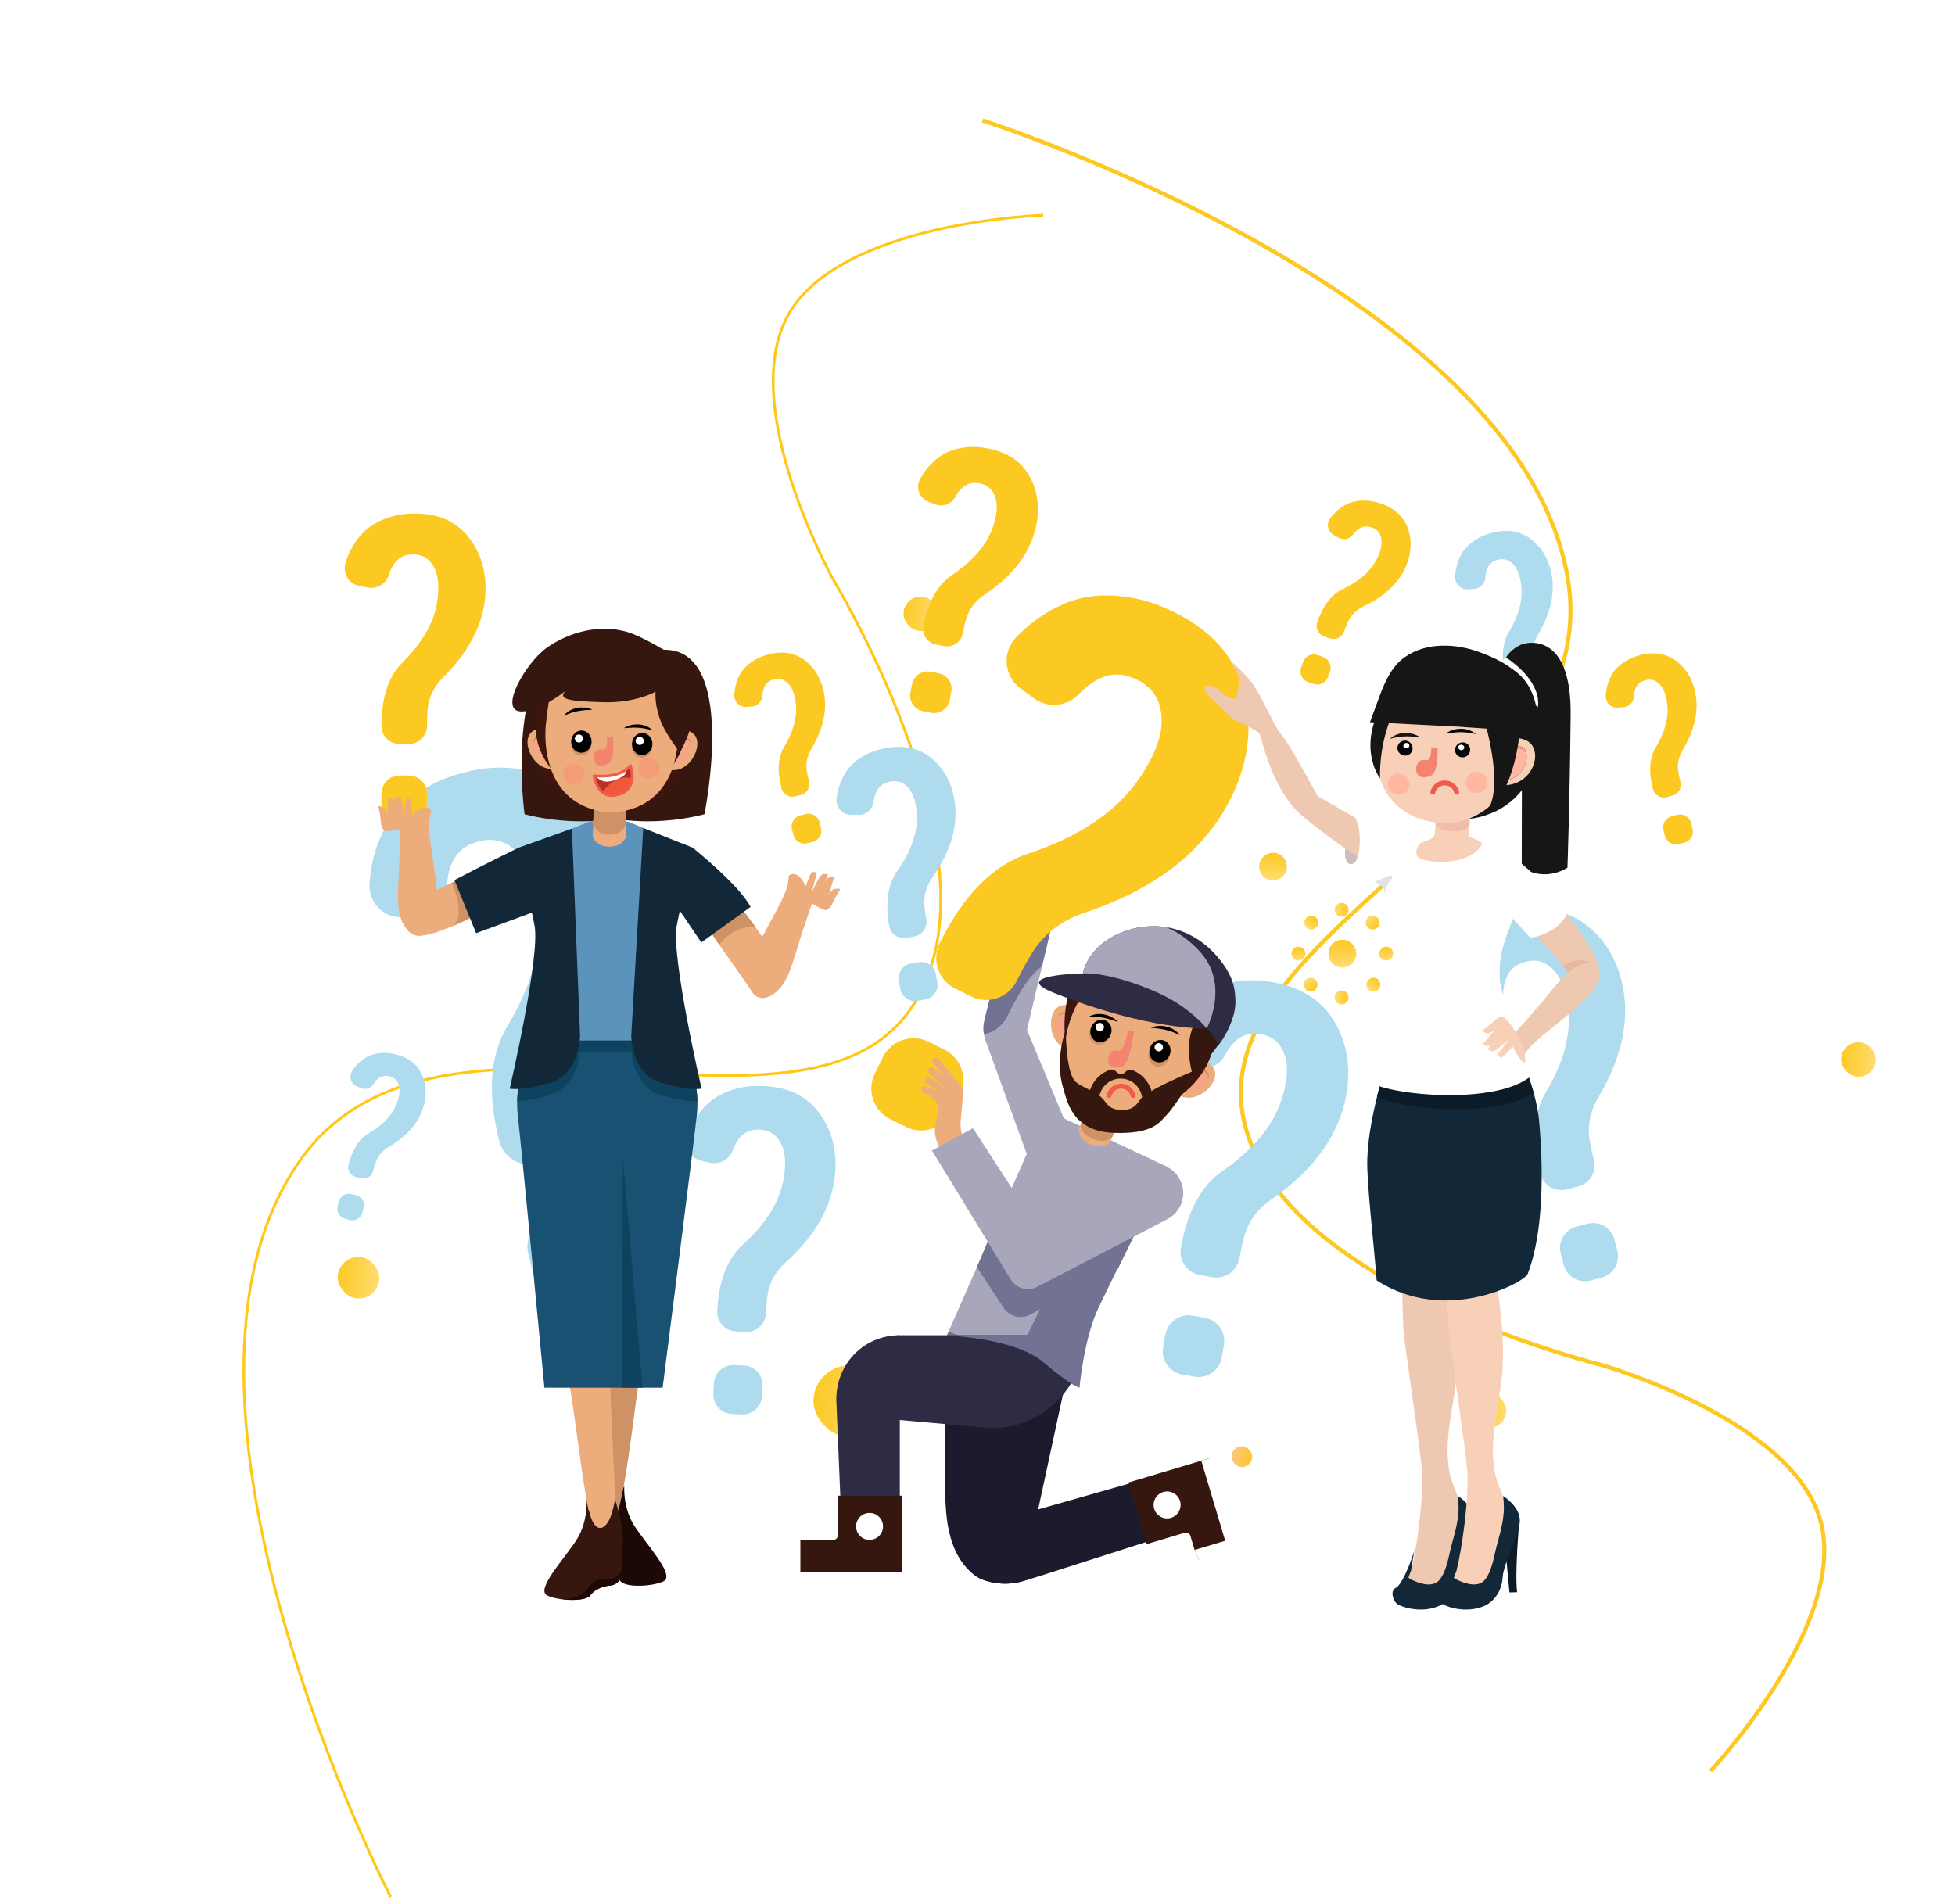 <svg width="424" height="413" viewBox="0 0 424 413" fill="none" xmlns="http://www.w3.org/2000/svg">
<g filter="url(#filter0_d_11_1132)">
<rect x="195.958" y="118.844" width="7.513" height="7.513" rx="3.757" fill="url(#paint0_linear_11_1132)"/>
</g>
<g filter="url(#filter1_d_11_1132)">
<rect x="399.312" y="215.511" width="7.513" height="7.513" rx="3.757" fill="url(#paint1_linear_11_1132)"/>
</g>
<g filter="url(#filter2_d_11_1132)">
<rect x="319.172" y="291.644" width="7.513" height="7.513" rx="3.757" fill="url(#paint2_linear_11_1132)"/>
</g>
<g filter="url(#filter3_d_11_1132)">
<rect x="176.425" y="285.633" width="15.527" height="15.527" rx="7.763" fill="url(#paint3_linear_11_1132)"/>
</g>
<g filter="url(#filter4_d_11_1132)">
<rect x="314.665" y="262.594" width="9.016" height="9.016" rx="4.508" fill="url(#paint4_linear_11_1132)"/>
</g>
<g filter="url(#filter5_d_11_1132)">
<rect x="73.246" y="262.093" width="9.016" height="9.016" rx="4.508" fill="url(#paint5_linear_11_1132)"/>
</g>
<g filter="url(#filter6_d_11_1132)">
<rect x="267.082" y="303.164" width="4.508" height="4.508" rx="2.254" fill="url(#paint6_linear_11_1132)"/>
</g>
<path d="M226.244 46.669C226.244 46.669 182.042 48.099 170.854 68.477C159.959 88.323 180.664 125.615 180.664 125.615C180.664 125.615 210.91 175.389 202.573 207.377C188.338 261.985 97.487 205.567 65.046 251.743C28.918 303.168 84.743 411.463 84.743 411.463" stroke="#FFC819" stroke-width="0.585"/>
<path d="M370.991 384.126C370.991 384.126 401.235 351.86 394.736 329.54C388.407 307.802 347.397 296.074 347.397 296.074C347.397 296.074 290.814 282.265 274.091 253.751C245.542 205.072 349.678 180.724 339.966 125.133C329.149 63.224 213.098 26.122 213.098 26.122" stroke="#FCC822" stroke-width="0.878"/>
<circle cx="276.098" cy="187.963" r="3.005" fill="url(#paint7_linear_11_1132)"/>
<circle cx="291.123" cy="206.838" r="3.005" fill="url(#paint8_linear_11_1132)"/>
<circle cx="300.64" cy="206.839" r="1.503" fill="url(#paint9_linear_11_1132)"/>
<circle cx="297.853" cy="213.567" r="1.503" transform="rotate(45 297.853 213.567)" fill="url(#paint10_linear_11_1132)"/>
<circle cx="290.962" cy="216.355" r="1.503" transform="rotate(90 290.962 216.355)" fill="url(#paint11_linear_11_1132)"/>
<circle cx="284.233" cy="213.568" r="1.503" transform="rotate(135 284.233 213.568)" fill="url(#paint12_linear_11_1132)"/>
<circle cx="281.607" cy="206.839" r="1.503" fill="url(#paint13_linear_11_1132)"/>
<circle cx="284.394" cy="200.109" r="1.503" transform="rotate(45 284.394 200.109)" fill="url(#paint14_linear_11_1132)"/>
<circle cx="290.962" cy="197.322" r="1.503" transform="rotate(90 290.962 197.322)" fill="url(#paint15_linear_11_1132)"/>
<circle cx="297.691" cy="200.109" r="1.503" transform="rotate(135 297.691 200.109)" fill="url(#paint16_linear_11_1132)"/>
<path d="M258.681 285.36L261.301 285.829C264.084 286.325 265.936 288.985 265.439 291.767L264.958 294.454C264.461 297.237 261.802 299.089 259.02 298.592L256.4 298.123C253.618 297.627 251.765 294.967 252.262 292.185L252.743 289.499C253.24 286.715 255.899 284.863 258.681 285.36ZM276.109 213.056C282.915 214.272 287.629 217.634 290.251 223.138C292.338 227.487 292.919 232.258 291.99 237.452C290.437 246.14 285.026 253.699 275.757 260.129C272.525 262.371 270.496 265.29 269.667 268.885C269.361 270.078 269.076 271.413 268.812 272.892C268.315 275.674 265.656 277.527 262.874 277.029L260.254 276.561C257.471 276.063 255.619 273.405 256.116 270.622V270.622C257.533 262.695 260.533 257.156 265.117 254C270.071 250.587 273.723 246.827 276.076 242.718C277.428 240.326 278.356 237.719 278.861 234.897C279.38 231.986 279.139 229.587 278.137 227.697C277.046 225.516 275.105 224.36 272.31 224.23C269.701 224.088 267.548 225.528 265.853 228.553C265.767 228.698 265.684 228.848 265.602 229.001C264.4 231.236 261.731 232.242 259.349 231.37L257.013 230.515C254.123 229.457 252.804 226.096 254.217 223.361C255.62 220.643 257.471 218.337 259.769 216.443C262.259 214.393 265.438 213.158 269.303 212.74C271.331 212.503 273.6 212.606 276.109 213.056Z" fill="#AEDBED"/>
<path d="M159.202 296.082L161.377 296.185C163.688 296.295 165.472 298.258 165.362 300.568L165.256 302.8C165.146 305.111 163.183 306.894 160.873 306.785L158.697 306.682C156.387 306.571 154.603 304.609 154.713 302.298L154.819 300.066C154.929 297.756 156.891 295.972 159.202 296.082ZM165.718 235.559C171.37 235.828 175.551 238.059 178.259 242.251C180.412 245.559 181.386 249.371 181.181 253.684C180.838 260.9 177.243 267.605 170.398 273.802C168.011 275.963 166.673 278.546 166.38 281.551C166.257 282.551 166.167 283.665 166.108 284.893C165.998 287.203 164.036 288.987 161.725 288.878L159.55 288.774C157.238 288.663 155.455 286.702 155.564 284.391C155.878 277.808 157.729 272.995 161.117 269.95C164.777 266.658 167.345 263.221 168.82 259.637C169.665 257.552 170.143 255.339 170.255 252.997C170.37 250.58 169.921 248.657 168.908 247.229C167.793 245.574 166.095 244.841 163.813 245.03C161.681 245.19 160.085 246.586 159.029 249.219C158.975 249.347 158.922 249.477 158.872 249.61C158.133 251.551 156.073 252.648 154.048 252.192L152.062 251.745C149.603 251.191 148.18 248.603 149.037 246.234C149.889 243.879 151.147 241.813 152.812 240.033C154.618 238.107 157.068 236.769 160.16 236.022C161.782 235.615 163.635 235.46 165.718 235.559Z" fill="#AEDBED"/>
<path d="M197.575 208.996L199.234 208.705C200.997 208.396 202.675 209.574 202.984 211.336L203.283 213.037C203.592 214.798 202.415 216.478 200.653 216.787L198.993 217.078C197.232 217.387 195.553 216.209 195.244 214.447L194.945 212.747C194.636 210.985 195.814 209.305 197.575 208.996ZM192.22 162.234C196.529 161.477 200.061 162.451 202.816 165.153C205.001 167.284 206.383 169.994 206.961 173.282C207.926 178.784 206.352 184.452 202.241 190.289C200.807 192.324 200.235 194.499 200.525 196.816C200.602 197.592 200.723 198.448 200.887 199.383C201.196 201.145 200.018 202.824 198.257 203.133L196.598 203.424C194.836 203.733 193.157 202.556 192.847 200.793C191.967 195.775 192.546 191.83 194.585 188.959C196.787 185.853 198.142 182.824 198.646 179.871C198.929 178.155 198.915 176.404 198.601 174.618C198.278 172.774 197.613 171.401 196.606 170.496C195.485 169.436 194.079 169.171 192.39 169.701C190.808 170.183 189.841 171.507 189.492 173.674C189.472 173.779 189.455 173.886 189.439 173.995C189.212 175.584 187.844 176.763 186.238 176.762L184.665 176.761C182.716 176.76 181.202 175.05 181.447 173.117C181.691 171.196 182.289 169.424 183.243 167.799C184.279 166.039 185.9 164.614 188.106 163.526C189.259 162.944 190.631 162.512 192.22 162.234Z" fill="#AEDBED"/>
<path d="M76.191 258.974L77.293 259.259C78.462 259.561 79.164 260.755 78.861 261.924L78.569 263.053C78.266 264.223 77.073 264.925 75.903 264.622L74.802 264.337C73.633 264.034 72.93 262.841 73.233 261.672L73.526 260.542C73.828 259.373 75.022 258.67 76.191 258.974ZM85.979 228.735C88.839 229.477 90.738 231.062 91.676 233.494C92.423 235.414 92.514 237.467 91.949 239.65C91.003 243.3 88.451 246.345 84.291 248.782C82.841 249.63 81.881 250.808 81.41 252.313C81.241 252.811 81.076 253.37 80.915 253.992C80.612 255.161 79.419 255.864 78.25 255.56L77.149 255.276C75.98 254.973 75.277 253.78 75.579 252.61C76.442 249.279 77.902 247.017 79.959 245.822C82.18 244.529 83.86 243.047 84.996 241.373C85.65 240.398 86.131 239.318 86.438 238.131C86.754 236.909 86.73 235.878 86.364 235.04C85.972 234.075 85.182 233.519 83.995 233.373C82.888 233.226 81.924 233.769 81.103 235.003C81.062 235.063 81.021 235.124 80.981 235.187C80.396 236.099 79.226 236.44 78.24 235.992L77.273 235.551C76.076 235.005 75.623 233.53 76.315 232.411C77.001 231.299 77.865 230.377 78.906 229.644C80.034 228.853 81.429 228.431 83.09 228.378C83.962 228.343 84.925 228.463 85.979 228.735Z" fill="#AEDBED"/>
<path d="M119.452 263.799L122.851 262.926C126.461 261.999 130.139 264.174 131.066 267.784L131.961 271.27C132.889 274.88 130.713 278.559 127.103 279.486L123.704 280.359C120.094 281.285 116.416 279.111 115.488 275.501L114.594 272.014C113.666 268.404 115.842 264.726 119.452 263.799ZM100.768 167.519C109.599 165.251 117.094 166.703 123.254 171.872C128.138 175.945 131.446 181.351 133.177 188.09C136.072 199.363 133.719 211.393 126.12 224.183C123.47 228.641 122.634 233.254 123.61 238.02C123.896 239.618 124.285 241.376 124.778 243.294C125.704 246.904 123.53 250.582 119.92 251.509L116.519 252.382C112.91 253.309 109.232 251.135 108.305 247.525C105.664 237.239 106.23 228.95 110.001 222.655C114.075 215.849 116.398 209.339 116.97 203.121C117.282 199.511 116.967 195.875 116.027 192.214C115.058 188.439 113.455 185.692 111.218 183.974C108.716 181.954 105.753 181.631 102.328 183.005C99.121 184.263 97.327 187.169 96.95 191.726C96.928 191.948 96.909 192.174 96.894 192.402C96.677 195.74 94.026 198.409 90.691 198.667L87.421 198.92C83.374 199.234 79.953 195.924 80.149 191.869C80.344 187.841 81.301 184.061 83.02 180.531C84.886 176.708 88.023 173.486 92.43 170.868C94.735 169.472 97.513 168.355 100.768 167.519Z" fill="#AEDBED"/>
<path d="M341.923 266.044L344.326 265.427C346.877 264.772 349.476 266.309 350.131 268.86L350.763 271.324C351.419 273.875 349.882 276.474 347.331 277.129L344.928 277.746C342.377 278.402 339.778 276.864 339.123 274.313L338.49 271.849C337.835 269.299 339.372 266.7 341.923 266.044ZM328.72 198.005C334.961 196.403 340.258 197.429 344.61 201.082C348.062 203.959 350.4 207.78 351.623 212.542C353.668 220.508 352.006 229.01 346.636 238.048C344.763 241.198 344.172 244.457 344.862 247.826C345.064 248.956 345.339 250.199 345.687 251.554C346.342 254.104 344.805 256.703 342.254 257.359L339.852 257.976C337.301 258.631 334.702 257.093 334.046 254.543C332.18 247.275 332.58 241.418 335.245 236.968C338.124 232.159 339.765 227.558 340.17 223.164C340.39 220.613 340.168 218.044 339.504 215.456C338.819 212.789 337.685 210.847 336.105 209.633C334.337 208.207 332.243 207.977 329.823 208.949C327.557 209.837 326.289 211.892 326.022 215.111C326.006 215.268 325.993 215.428 325.982 215.589C325.83 217.949 323.956 219.834 321.599 220.017L319.288 220.196C316.428 220.417 314.01 218.079 314.149 215.213C314.287 212.366 314.963 209.695 316.178 207.2C317.497 204.498 319.714 202.222 322.829 200.372C324.456 199.385 326.42 198.596 328.72 198.005Z" fill="#AEDBED"/>
<path d="M330.936 153.163L332.264 152.822C333.674 152.461 335.111 153.309 335.473 154.72L335.822 156.081C336.185 157.492 335.335 158.929 333.925 159.29L332.597 159.631C331.187 159.993 329.75 159.144 329.389 157.734L329.038 156.372C328.676 154.962 329.526 153.525 330.936 153.163ZM323.638 115.555C327.087 114.669 330.016 115.236 332.421 117.256C334.329 118.846 335.621 120.958 336.297 123.591C337.428 127.993 336.509 132.693 333.541 137.688C332.506 139.431 332.18 141.231 332.56 143.093C332.672 143.718 332.824 144.404 333.016 145.153C333.378 146.563 332.529 148 331.119 148.362L329.791 148.703C328.381 149.065 326.944 148.216 326.582 146.806C325.551 142.788 325.771 139.551 327.245 137.091C328.836 134.433 329.743 131.89 329.967 129.461C330.088 128.052 329.966 126.631 329.598 125.201C329.22 123.726 328.594 122.654 327.719 121.982C326.743 121.194 325.585 121.067 324.247 121.604C322.995 122.095 322.294 123.231 322.147 125.01C322.138 125.098 322.13 125.186 322.125 125.275C322.04 126.579 321.005 127.621 319.702 127.722L318.424 127.821C316.844 127.943 315.508 126.651 315.584 125.066C315.661 123.493 316.034 122.016 316.706 120.638C317.434 119.144 318.66 117.885 320.381 116.863C321.282 116.318 322.367 115.881 323.638 115.555Z" fill="#AEDBED"/>
<path d="M152.779 176.615C152.779 176.615 160.462 139.156 142.955 141.001L126.218 175.849C126.218 175.849 137.437 180.447 152.779 176.615Z" fill="#361710"/>
<path d="M113.771 176.615C113.771 176.615 109.512 146.238 122.726 138.53L140.331 175.849C140.331 175.849 129.114 180.447 113.771 176.615Z" fill="#361710"/>
<path d="M86.648 168.214H88.686C90.85 168.214 92.604 169.969 92.604 172.132V174.222C92.604 176.386 90.85 178.14 88.686 178.14H86.648C84.485 178.14 82.731 176.386 82.731 174.222V172.132C82.731 169.969 84.485 168.214 86.648 168.214ZM90.045 111.379C95.337 111.379 99.342 113.277 102.059 117.073C104.218 120.068 105.298 123.585 105.298 127.625C105.298 134.382 102.238 140.807 96.119 146.901C93.985 149.025 92.849 151.498 92.709 154.32C92.639 155.26 92.604 156.303 92.604 157.453C92.604 159.618 90.85 161.371 88.686 161.371H86.648C84.485 161.371 82.731 159.618 82.731 157.453C82.731 151.289 84.246 146.71 87.276 143.715C90.549 140.475 92.794 137.15 94.014 133.737C94.71 131.752 95.059 129.663 95.059 127.468C95.059 125.205 94.554 123.429 93.544 122.141C92.429 120.644 90.81 120.033 88.686 120.311C86.701 120.556 85.272 121.932 84.403 124.439C84.358 124.56 84.315 124.684 84.273 124.811C83.669 126.657 81.793 127.774 79.881 127.439L78.006 127.109C75.684 126.7 74.239 124.346 74.935 122.094C75.626 119.857 76.71 117.87 78.186 116.132C79.788 114.252 82.017 112.894 84.873 112.059C86.37 111.606 88.093 111.379 90.045 111.379Z" fill="#FCC822"/>
<path d="M135.393 322.099C135.393 322.099 134.424 325.846 132.68 325.281C129.419 324.228 129.229 322.099 129.229 322.099C129.229 322.099 127.173 328.299 127.564 331.251C127.956 334.204 127.564 340.842 127.564 340.842H130.54C130.54 340.842 133.323 341.18 134.477 342.858C135.631 344.536 141.953 344.038 143.957 342.962C146.525 341.584 139.787 334.57 137.403 330.661C135.019 326.752 135.393 322.099 135.393 322.099Z" fill="#1C0906"/>
<path d="M129.824 266.925C131.88 261.846 139.216 261.903 141.025 267.074C141.351 268.006 141.587 268.982 141.742 269.969C142.502 274.819 141.738 282.591 139.736 292.518C137.034 305.911 135.574 332.629 130.882 333.022C126.189 333.415 128.947 310.949 128.849 297.664C128.752 284.378 126.658 274.746 129.629 267.409L129.824 266.925Z" fill="#CF9166"/>
<path d="M132.524 305.249C131.882 287.724 133.048 274.724 130.252 265.483L130.069 264.876C128.134 258.48 122.218 259.619 121.038 266.698C120.826 267.973 120.688 269.293 120.617 270.618C120.267 277.12 121.305 287.253 123.459 300.047C126.367 317.308 127.074 333.185 130.882 333.022C134.689 332.859 133.166 322.774 132.524 305.249Z" fill="#EDAC7C"/>
<path d="M127.207 325.181C127.207 325.181 128.037 331.8 130.347 331.4C132.619 331.006 133.371 325.181 133.371 325.181C133.371 325.181 135.428 331.38 135.037 334.333C134.816 335.997 134.844 338.83 134.91 340.988C134.959 342.596 133.67 343.923 132.061 343.923C132.061 343.923 129.278 344.262 128.123 345.94C126.97 347.618 120.647 347.121 118.643 346.044C116.076 344.666 122.814 337.652 125.198 333.743C127.582 329.833 127.207 325.181 127.207 325.181Z" fill="#361710"/>
<path d="M146.892 224.758L131.994 222.06V221.957L131.708 222.009L131.422 221.957V222.06L116.525 224.758C116.525 224.758 111.256 232.604 112.288 241.834C113.318 251.064 118.069 300.981 118.069 300.981H143.715C143.715 300.981 150.098 251.064 151.129 241.834C152.159 232.604 146.892 224.758 146.892 224.758Z" fill="#195172"/>
<path d="M148.667 228.082C147.727 226.003 146.892 224.757 146.892 224.757L131.994 222.059V221.956L131.708 222.008L131.423 221.956V222.059L116.525 224.757C116.525 224.757 115.689 226.003 114.75 228.082H148.667Z" fill="#0D435E"/>
<path d="M134.912 300.98L135.086 251.113L139.357 300.98" fill="#0D435E"/>
<path d="M112.164 238.856C113.61 238.814 116.045 238.526 119.57 237.412C125.75 235.458 125.803 227.299 125.803 227.299L125.637 223.108L116.525 224.758C116.525 224.758 112.353 230.978 112.164 238.856Z" fill="#0D435E"/>
<path d="M151.252 238.858C151.064 230.979 146.892 224.758 146.892 224.758L137.152 222.994L136.904 227.299C136.904 227.299 136.956 235.458 143.136 237.412C147.325 238.737 149.975 238.894 151.252 238.858Z" fill="#0D435E"/>
<path d="M117.357 182.44L127.94 178.139L136.246 178.229L149.224 183.641C149.224 183.641 142.459 206.894 142.905 212.894C143.35 218.894 146.891 225.685 146.891 225.685H117.357C117.357 225.685 122.645 214.986 121.484 208.674C120.323 202.362 117.357 182.44 117.357 182.44Z" fill="#5C93BC"/>
<path d="M142.187 146.086C138.596 139.367 119.61 136.987 116.12 158.112C113.574 173.507 130.894 177.137 139.674 174.318C154.61 169.523 145.779 152.806 142.187 146.086Z" fill="#3E150D"/>
<path d="M145.278 160.378C145.278 160.378 147.962 156.931 150.432 159.196C152.904 161.462 149.372 168.441 144.641 166.799L145.278 160.378Z" fill="#EDAC7C"/>
<path d="M145.037 162.813L144.708 166.118C148.8 166.853 151.136 161.154 149.254 160.364C147.731 159.725 145.842 161.724 145.037 162.813Z" fill="#F7A588"/>
<path d="M149.913 161.544C149.913 161.544 149.905 161.518 149.893 161.471C149.88 161.424 149.858 161.357 149.831 161.273C149.769 161.109 149.664 160.872 149.464 160.702C149.414 160.659 149.355 160.624 149.295 160.596C149.264 160.582 149.233 160.568 149.198 160.557L149.176 160.549L149.174 160.548C149.192 160.554 149.178 160.55 149.181 160.551L149.178 160.55L149.169 160.548L149.153 160.544L149.088 160.526C149.042 160.512 149.006 160.507 148.971 160.502C148.938 160.496 148.9 160.49 148.857 160.488C148.818 160.486 148.777 160.483 148.737 160.484C148.694 160.484 148.654 160.483 148.612 160.488C148.276 160.511 147.92 160.642 147.581 160.824C147.409 160.912 147.245 161.019 147.083 161.127C146.923 161.236 146.765 161.349 146.616 161.463C146.319 161.693 146.049 161.925 145.815 162.125C145.347 162.537 145.037 162.812 145.037 162.812C145.037 162.812 145.077 162.715 145.164 162.553C145.253 162.392 145.386 162.165 145.573 161.911C145.667 161.784 145.77 161.646 145.89 161.51C146.01 161.373 146.142 161.231 146.287 161.093C146.578 160.818 146.919 160.546 147.312 160.337C147.509 160.233 147.717 160.143 147.935 160.082C148.153 160.022 148.382 159.989 148.606 159.997C148.662 159.998 148.716 160.003 148.772 160.011C148.827 160.014 148.88 160.026 148.933 160.038C148.985 160.048 149.038 160.064 149.092 160.082C149.148 160.099 149.199 160.116 149.235 160.135L149.297 160.164L149.336 160.182L149.371 160.201C149.417 160.225 149.459 160.254 149.499 160.284C149.578 160.347 149.648 160.415 149.701 160.488C149.815 160.63 149.87 160.783 149.902 160.915C149.936 161.046 149.939 161.163 149.941 161.255C149.941 161.348 149.93 161.422 149.925 161.47C149.917 161.519 149.913 161.544 149.913 161.544Z" fill="#CF9166"/>
<path d="M120.392 160.109C120.392 160.109 117.783 156.607 115.265 158.818C112.745 161.028 116.125 168.084 120.892 166.544L120.392 160.109Z" fill="#EDAC7C"/>
<path d="M120.582 162.548L120.839 165.86C116.732 166.508 114.52 160.76 116.419 160.01C117.954 159.405 119.801 161.443 120.582 162.548Z" fill="#F7A588"/>
<path d="M115.735 161.176C115.735 161.176 115.742 161.152 115.756 161.104C115.77 161.057 115.793 160.99 115.823 160.906C115.886 160.743 115.996 160.509 116.202 160.343C116.252 160.302 116.31 160.269 116.372 160.241C116.404 160.229 116.434 160.214 116.467 160.205L116.494 160.197L116.495 160.196C116.476 160.203 116.491 160.197 116.487 160.199H116.491L116.499 160.195L116.515 160.192L116.581 160.176C116.626 160.163 116.663 160.159 116.698 160.154C116.732 160.148 116.771 160.145 116.813 160.143C116.853 160.141 116.892 160.139 116.933 160.142C116.974 160.142 117.016 160.142 117.058 160.149C117.392 160.178 117.746 160.316 118.081 160.507C118.25 160.6 118.413 160.708 118.573 160.819C118.73 160.933 118.885 161.049 119.032 161.167C119.324 161.403 119.59 161.64 119.82 161.844C120.278 162.267 120.582 162.549 120.582 162.549C120.582 162.549 120.544 162.451 120.459 162.287C120.376 162.124 120.247 161.894 120.065 161.635C119.974 161.507 119.873 161.367 119.756 161.228C119.639 161.089 119.512 160.944 119.369 160.802C119.084 160.522 118.75 160.243 118.361 160.024C118.168 159.918 117.959 159.823 117.743 159.758C117.526 159.692 117.298 159.654 117.075 159.657C117.018 159.656 116.963 159.662 116.908 159.667C116.853 159.67 116.8 159.679 116.745 159.692C116.694 159.699 116.641 159.713 116.586 159.731C116.531 159.748 116.48 159.763 116.442 159.783L116.381 159.809L116.342 159.826L116.306 159.844C116.259 159.867 116.215 159.896 116.174 159.925C116.095 159.986 116.025 160.053 115.968 160.124C115.853 160.265 115.794 160.416 115.759 160.546C115.722 160.677 115.716 160.793 115.713 160.887C115.711 160.98 115.719 161.053 115.725 161.102C115.731 161.15 115.735 161.176 115.735 161.176Z" fill="#CF9166"/>
<path d="M135.692 170.979L128.955 170.905C128.955 170.905 128.582 181.452 128.557 181.452C128.557 181.452 129.029 183.561 132.017 183.64C135.006 183.718 135.767 181.528 135.767 181.528C135.743 181.47 135.692 170.979 135.692 170.979Z" fill="#EDAC7C"/>
<path d="M135.767 174.862L128.743 174.627C128.743 174.627 128.704 178.508 128.679 178.508C128.679 178.508 129.056 180.975 132.045 181.054C135.034 181.132 135.737 178.866 135.737 178.866C135.714 178.807 135.767 174.862 135.767 174.862Z" fill="#CF9166"/>
<path d="M135.671 172.918L128.933 172.845C128.933 172.845 128.834 174.191 128.744 175.337C128.73 175.502 130.663 175.817 130.873 175.852C132.518 176.131 134.145 175.937 135.754 175.545C135.714 174.372 135.671 172.918 135.671 172.918Z" fill="#CF9166"/>
<path d="M148.714 157.633C148.623 166.034 141.26 172.767 132.269 172.67C123.277 172.573 116.062 165.683 116.152 157.282C116.242 148.879 123.605 142.147 132.597 142.244C141.588 142.341 148.805 149.23 148.714 157.633Z" fill="#3E150D"/>
<path d="M146.985 157.409C146.873 152.727 144.908 148.286 140.302 146.419C137.961 145.469 135.381 145.196 132.864 145.209C130.377 145.223 127.728 145.355 125.381 146.231C121.178 147.801 120.037 145.238 119.565 149.509C119.518 149.927 118.963 151.716 118.393 157.101C118.291 158.06 118.265 159.013 118.29 159.982C118.347 162.158 118.67 164.344 119.358 166.417C120.191 168.933 121.602 171.275 123.674 172.995C124.851 173.973 126.21 174.726 127.653 175.254C130.036 176.122 132.312 176.425 134.818 175.991C136.517 175.698 138.176 175.162 139.674 174.32C142.159 172.924 144.032 170.732 145.215 168.187C146.209 166.046 146.74 163.711 146.951 161.373C147.067 160.093 147.106 158.791 146.994 157.511C146.991 157.476 146.986 157.443 146.985 157.409Z" fill="#EDAC7C"/>
<path d="M137.039 161.837C136.973 163.166 137.91 164.292 139.13 164.352C140.352 164.412 141.395 163.382 141.462 162.052C141.528 160.722 140.593 159.597 139.371 159.538C138.15 159.478 137.106 160.508 137.039 161.837Z" fill="#CF9166"/>
<path d="M137.067 161.274C137 162.604 137.937 163.729 139.158 163.789C140.38 163.85 141.423 162.819 141.489 161.49C141.557 160.161 140.621 159.034 139.399 158.974C138.178 158.916 137.134 159.945 137.067 161.274Z" fill="black"/>
<path d="M137.859 160.659C137.835 161.14 138.213 161.551 138.702 161.574C139.193 161.598 139.609 161.228 139.633 160.746C139.658 160.264 139.279 159.856 138.79 159.831C138.3 159.807 137.883 160.178 137.859 160.659Z" fill="white"/>
<path d="M123.851 161.318C123.785 162.647 124.721 163.772 125.942 163.832C127.164 163.893 128.207 162.861 128.273 161.533C128.341 160.204 127.405 159.077 126.183 159.018C124.963 158.96 123.918 159.988 123.851 161.318Z" fill="#CF9166"/>
<path d="M123.88 160.754C123.813 162.084 124.75 163.209 125.97 163.27C127.193 163.329 128.235 162.3 128.302 160.97C128.37 159.641 127.433 158.514 126.211 158.456C124.991 158.396 123.946 159.426 123.88 160.754Z" fill="black"/>
<path d="M124.672 160.141C124.648 160.622 125.024 161.032 125.515 161.056C126.005 161.08 126.422 160.709 126.446 160.226C126.47 159.745 126.093 159.336 125.601 159.312C125.112 159.288 124.696 159.658 124.672 160.141Z" fill="white"/>
<path d="M131.644 159.851C131.644 159.851 131.968 162.778 130.59 162.534C127.922 162.068 127.915 167.785 131.944 165.656C133.464 164.853 132.963 159.891 132.963 159.891L131.644 159.851Z" fill="#F48470"/>
<path d="M128.817 168.231C128.817 168.231 134.185 169.124 136.736 166.048C136.736 166.048 138.88 171.794 133.117 172.532C129.477 172.995 128.817 168.231 128.817 168.231Z" fill="#B43128"/>
<path d="M130.642 171.855C131.252 172.358 132.058 172.666 133.117 172.532C134.424 172.364 135.323 171.938 135.935 171.383C136.111 171.215 136.267 171.036 136.409 170.849C136.412 170.846 136.416 170.841 136.418 170.837C136.421 170.834 136.421 170.832 136.423 170.831C136.862 170.209 137.05 169.497 137.107 168.815C133.868 167.968 131.547 170.5 130.642 171.855Z" fill="#F05736"/>
<path d="M128.817 168.232C128.817 168.232 128.824 168.273 128.836 168.345C129.359 168.453 130.326 169.589 131.628 169.544C132.452 169.516 133.259 169.289 134 168.94C134.46 168.724 134.934 168.516 135.332 168.196C135.637 167.953 135.856 167.232 135.985 166.785C133.264 168.97 128.818 168.232 128.817 168.232Z" fill="white"/>
<path d="M129.176 168.568C129.409 169.643 130.307 172.6 133.08 172.245C134.617 172.05 135.697 171.464 136.289 170.506C137.108 169.183 136.815 167.447 136.604 166.622C134.298 168.909 130.441 168.706 129.176 168.568ZM132.583 172.848C129.198 172.812 128.535 168.319 128.53 168.269C128.516 168.181 128.548 168.089 128.615 168.026C128.682 167.963 128.774 167.933 128.867 167.949C128.918 167.957 134.099 168.777 136.509 165.867C136.576 165.788 136.68 165.748 136.784 165.766C136.888 165.783 136.974 165.853 137.01 165.95C137.052 166.064 138.04 168.774 136.79 170.801C136.101 171.916 134.878 172.596 133.155 172.815C132.955 172.841 132.766 172.851 132.583 172.848Z" fill="#F05B4E"/>
<path d="M126.729 167.918C126.715 169.145 125.694 170.129 124.446 170.115C123.198 170.102 122.195 169.096 122.208 167.869C122.222 166.642 123.244 165.66 124.492 165.672C125.74 165.687 126.742 166.691 126.729 167.918Z" fill="#F49B77"/>
<path d="M142.954 166.664C142.941 167.891 141.919 168.875 140.669 168.861C139.422 168.848 138.421 167.843 138.433 166.615C138.447 165.389 139.469 164.406 140.717 164.419C141.965 164.433 142.968 165.438 142.954 166.664Z" fill="#F49B77"/>
<path d="M122.33 155.246C122.33 155.246 122.38 155.154 122.497 155.011C122.556 154.943 122.628 154.853 122.721 154.767C122.812 154.676 122.92 154.581 123.046 154.482C123.17 154.385 123.312 154.287 123.467 154.191C123.624 154.1 123.791 154.002 123.975 153.925C124.154 153.837 124.349 153.769 124.549 153.702C124.748 153.634 124.959 153.596 125.166 153.542C125.376 153.509 125.588 153.477 125.795 153.457C126.004 153.445 126.211 153.44 126.408 153.44C126.607 153.451 126.798 153.468 126.978 153.486C127.16 153.507 127.327 153.548 127.481 153.578C127.634 153.613 127.773 153.643 127.895 153.69C128.016 153.731 128.121 153.772 128.206 153.805C128.376 153.87 128.471 153.917 128.471 153.917C128.471 153.917 128.363 153.932 128.182 153.944C128.092 153.951 127.983 153.961 127.859 153.964C127.737 153.964 127.596 153.981 127.445 153.993C127.295 154.007 127.134 154.007 126.965 154.025C126.795 154.044 126.618 154.061 126.435 154.074C126.253 154.099 126.068 154.127 125.876 154.148C125.688 154.18 125.499 154.212 125.308 154.245C125.213 154.266 125.119 154.287 125.025 154.307C124.93 154.327 124.837 154.343 124.746 154.37C124.654 154.395 124.562 154.418 124.472 154.44C124.38 154.46 124.296 154.493 124.207 154.517C124.031 154.564 123.865 154.623 123.705 154.675C123.624 154.699 123.55 154.734 123.475 154.759C123.4 154.786 123.326 154.809 123.258 154.84C123.12 154.894 122.992 154.944 122.881 154.993C122.766 155.039 122.67 155.087 122.585 155.123C122.508 155.163 122.44 155.189 122.398 155.213C122.353 155.234 122.33 155.246 122.33 155.246Z" fill="black"/>
<path d="M141.563 158.458C141.563 158.458 141.501 158.373 141.368 158.247C141.298 158.187 141.218 158.106 141.115 158.031C141.013 157.954 140.891 157.874 140.757 157.792C140.621 157.711 140.468 157.632 140.301 157.558C140.132 157.487 139.954 157.411 139.762 157.359C139.573 157.294 139.371 157.251 139.165 157.211C138.959 157.168 138.745 157.157 138.533 157.132C138.319 157.125 138.107 157.12 137.897 157.127C137.688 157.142 137.483 157.163 137.286 157.189C137.091 157.226 136.904 157.267 136.727 157.307C136.552 157.35 136.391 157.414 136.242 157.464C136.094 157.518 135.958 157.566 135.845 157.626C135.73 157.683 135.631 157.737 135.552 157.781C135.39 157.868 135.303 157.925 135.303 157.925C135.303 157.925 135.411 157.928 135.592 157.917C135.682 157.912 135.792 157.907 135.916 157.895C136.038 157.88 136.177 157.878 136.33 157.87C136.479 157.864 136.639 157.844 136.812 157.84C136.982 157.837 137.159 157.832 137.341 157.822C137.525 157.824 137.715 157.827 137.906 157.822C138.096 157.829 138.288 157.839 138.482 157.846C138.578 157.855 138.674 157.863 138.77 157.871C138.865 157.879 138.961 157.882 139.056 157.899C139.149 157.913 139.243 157.922 139.336 157.932C139.429 157.941 139.519 157.963 139.608 157.975C139.79 157.999 139.961 158.037 140.128 158.068C140.211 158.08 140.287 158.105 140.365 158.12C140.443 158.138 140.521 158.152 140.591 158.173C140.734 158.21 140.869 158.243 140.986 158.277C141.106 158.309 141.206 158.343 141.292 158.368C141.376 158.398 141.447 158.415 141.492 158.433C141.538 158.449 141.563 158.458 141.563 158.458Z" fill="black"/>
<path d="M146.792 164.395C146.792 164.395 147.147 163.74 147.822 162.492C150.35 157.817 151.417 152.332 150.053 147.196C149.32 144.435 147.81 143.092 146.581 142.44C145.321 141.774 139.592 138.156 136.154 137.112C129.947 135.227 123.337 137.189 118.693 140.414C114.048 143.638 107.99 154.203 113.013 154.312C118.037 154.421 125.673 147.354 123.403 149.175C120.155 151.784 123.335 152.06 130.604 152.309C137.872 152.557 142.182 150.028 142.182 150.028C142.182 150.028 141.908 152.252 142.979 155.548C144.049 158.845 147.02 162.599 147.02 162.599" fill="#361710"/>
<path d="M124.035 179.727L125.802 224.65C125.802 224.65 125.75 232.808 119.57 234.763C113.39 236.718 110.546 236.131 110.546 236.131C110.546 236.131 117.264 207.175 115.917 200.69C114.57 194.206 112.506 183.845 112.506 183.845L124.035 179.727Z" fill="#122738"/>
<path d="M139.508 179.607L136.904 224.65C136.904 224.65 136.956 232.808 143.136 234.763C149.317 236.718 152.16 236.131 152.16 236.131C152.16 236.131 145.441 207.175 146.788 200.69C148.136 194.206 150.2 183.846 150.2 183.846L139.508 179.607Z" fill="#122738"/>
<path d="M157.138 192.471C157.138 192.471 169.608 207.235 169.631 211.88C169.652 216.526 163.111 215.06 163.111 215.06L151.293 198.191L157.138 192.471Z" fill="#EDAC7C"/>
<path d="M157.138 192.47L151.293 198.19L155.991 204.896C155.991 204.896 158.777 200.741 163.826 201.054C160.563 196.526 157.138 192.47 157.138 192.47Z" fill="#CF9166"/>
<path d="M111.788 193.873C111.788 193.873 95.129 203.668 90.547 202.905C85.964 202.142 88.515 195.942 88.515 195.942L107.139 187.145L111.788 193.873Z" fill="#EDAC7C"/>
<path d="M97.982 200.947C104.299 198.275 111.788 193.874 111.788 193.874L107.139 187.146L97.977 191.473C97.977 191.473 101.374 198.86 97.982 200.947" fill="#CF9166"/>
<path d="M166.813 215.147C166.847 215.128 166.88 215.108 166.914 215.087C168.225 214.294 169.191 213.012 169.85 211.627C171.255 208.68 171.998 205.266 173.067 202.174C173.898 199.765 174.653 197.168 175.672 194.744C175.516 194.673 175.369 194.582 175.239 194.459C173.943 193.246 173.306 192.423 171.815 191.459C171.387 195.181 166.164 202.487 163.984 208.294C163.553 209.441 163.178 210.629 163.136 211.854C163.058 214.158 164.31 216.594 166.813 215.147Z" fill="#EEC9B1"/>
<path d="M164.044 216.104C164.694 216.494 165.775 216.781 167.262 215.923L167.378 215.855C168.712 215.047 169.846 213.718 170.66 212.013C171.611 210.018 172.264 207.828 172.897 205.71C173.218 204.63 173.552 203.514 173.913 202.467C174.168 201.732 174.414 200.979 174.663 200.22C175.224 198.512 175.803 196.747 176.498 195.091L176.836 194.286L176.041 193.926C175.963 193.891 175.902 193.852 175.852 193.805C175.509 193.484 175.212 193.19 174.934 192.915C174.147 192.135 173.468 191.461 172.301 190.706L171.089 189.922L170.924 191.357C170.704 193.272 168.984 196.434 167.164 199.783C165.668 202.531 164.124 205.372 163.145 207.979C162.724 209.1 162.287 210.433 162.24 211.824C162.175 213.728 162.884 215.407 164.044 216.104Z" fill="#EDAC7C"/>
<path d="M174.756 192.261C174.757 192.256 175.747 189.267 176.128 189.15C176.511 189.034 177.19 189.306 177.19 189.306L176.045 193.592C176.045 193.592 177.641 190.004 178.264 189.696C178.886 189.387 179.582 189.713 179.582 189.713L177.678 194.648C177.678 194.648 178.804 191.083 179.469 190.522C180.136 189.963 180.924 190.201 180.924 190.201L179.317 195.523L179.173 194.85C179.173 194.85 180.271 192.965 180.944 192.821C181.615 192.676 182.262 192.838 182.262 192.838C182.262 192.838 181.054 194.757 180.533 195.989C180.011 197.221 179.066 197.449 179.066 197.449C176.947 196.8 175.139 195.218 173.397 193.865C172.05 192.818 171.089 189.922 171.089 189.922C171.089 189.922 172.916 188.231 174.756 192.261Z" fill="#EDAC7C"/>
<path d="M88.967 201.053C88.942 201.023 88.917 200.994 88.893 200.963C87.931 199.77 87.461 198.236 87.312 196.708C86.998 193.459 87.465 189.996 87.515 186.724C87.555 184.177 87.732 181.477 87.602 178.851C87.772 178.838 87.942 178.802 88.106 178.732C89.737 178.033 90.617 177.478 92.348 177.081C91.48 180.724 93.896 189.374 93.965 195.576C93.978 196.802 93.925 198.047 93.546 199.213C92.834 201.405 90.826 203.269 88.967 201.053Z" fill="#EEC9B1"/>
<path d="M91.243 202.898C90.499 203.043 89.385 202.944 88.28 201.63L88.194 201.525C87.215 200.312 86.602 198.676 86.42 196.794C86.207 194.595 86.34 192.314 86.469 190.107C86.534 188.982 86.602 187.819 86.619 186.711C86.631 185.934 86.656 185.142 86.681 184.344C86.737 182.547 86.795 180.69 86.707 178.896L86.663 178.023L87.534 177.957C87.619 177.952 87.69 177.935 87.753 177.908C88.186 177.724 88.563 177.548 88.92 177.384C89.925 176.919 90.793 176.518 92.148 176.207L93.555 175.883L93.221 177.289C92.773 179.163 93.311 182.723 93.88 186.492C94.347 189.584 94.83 192.783 94.861 195.568C94.875 196.765 94.83 198.166 94.4 199.489C93.811 201.301 92.572 202.639 91.243 202.898Z" fill="#EDAC7C"/>
<path d="M89.31 176.831C89.31 176.825 89.4 173.677 89.081 173.438C88.761 173.198 88.03 173.221 88.03 173.221L87.644 177.642C87.644 177.642 87.368 173.724 86.888 173.222C86.408 172.72 85.643 172.788 85.643 172.788L85.748 178.077C85.748 178.077 85.906 174.342 85.472 173.588C85.037 172.835 84.215 172.789 84.215 172.789L83.91 178.34L84.275 177.757C84.275 177.757 83.885 175.611 83.303 175.245C82.72 174.88 82.058 174.812 82.058 174.812C82.058 174.812 82.538 177.028 82.608 178.364C82.677 179.7 83.487 180.236 83.487 180.236C85.702 180.35 87.941 179.479 90.041 178.801C91.664 178.277 93.555 175.883 93.555 175.883C93.555 175.883 92.414 173.67 89.31 176.831Z" fill="#EDAC7C"/>
<path d="M150.2 183.845C150.2 183.845 160.354 191.962 162.775 196.713L152.101 204.418L144.022 192.471L150.2 183.845Z" fill="#122738"/>
<path d="M112.507 183.844C112.507 183.844 103.775 188.124 98.558 190.893L103.263 202.41L118.174 196.912L112.507 183.844Z" fill="#122738"/>
<path d="M132.859 342.381C131.414 342.683 129.186 341.84 127.514 344.428C125.902 346.923 122.114 346.884 121.841 346.878C124.372 347.203 127.364 347.044 128.123 345.94C129.278 344.261 132.061 343.923 132.061 343.923C133.67 343.923 134.96 342.595 134.91 340.987C134.907 340.894 134.905 340.792 134.903 340.695C134.382 341.408 133.639 342.219 132.859 342.381Z" fill="#1C0906"/>
<path d="M285.752 142.073L286.953 142.499C288.23 142.951 288.897 144.352 288.446 145.628L288.009 146.86C287.557 148.136 286.156 148.804 284.88 148.352L283.679 147.927C282.403 147.474 281.735 146.073 282.187 144.797L282.623 143.565C283.075 142.289 284.476 141.621 285.752 142.073ZM299.626 109.268C302.748 110.373 304.713 112.329 305.521 115.135C306.169 117.353 306.071 119.652 305.227 122.035C303.816 126.018 300.67 129.168 295.788 131.483C294.086 132.291 292.9 133.511 292.228 135.146C291.991 135.685 291.751 136.294 291.511 136.972C291.06 138.248 289.659 138.916 288.383 138.464L287.182 138.038C285.906 137.586 285.237 136.185 285.69 134.909C286.977 131.274 288.827 128.891 291.24 127.757C293.846 126.531 295.865 125.039 297.297 123.281C298.122 122.256 298.765 121.096 299.223 119.803C299.695 118.468 299.769 117.315 299.443 116.345C299.097 115.229 298.27 114.531 296.96 114.251C295.738 113.981 294.609 114.494 293.571 115.791C293.52 115.853 293.468 115.917 293.418 115.983C292.676 116.945 291.336 117.213 290.279 116.614L289.242 116.028C287.958 115.303 287.598 113.613 288.478 112.43C289.353 111.255 290.407 110.31 291.641 109.594C292.978 108.819 294.576 108.484 296.435 108.588C297.412 108.634 298.476 108.861 299.626 109.268Z" fill="#FCC822"/>
<path d="M201.843 145.698L203.598 146.041C205.464 146.406 206.68 148.215 206.315 150.079L205.963 151.881C205.598 153.746 203.79 154.962 201.924 154.597L200.168 154.254C198.303 153.889 197.087 152.081 197.452 150.216L197.804 148.414C198.169 146.549 199.977 145.332 201.843 145.698ZM214.358 97.274C218.921 98.167 222.054 100.479 223.755 104.209C225.111 107.156 225.449 110.371 224.767 113.853C223.627 119.678 219.905 124.7 213.602 128.922C211.404 130.394 210.007 132.333 209.411 134.741C209.192 135.54 208.985 136.435 208.792 137.426C208.427 139.291 206.619 140.508 204.753 140.142L202.997 139.798C201.131 139.433 199.915 137.625 200.28 135.76C201.321 130.446 203.399 126.754 206.517 124.683C209.884 122.443 212.382 119.955 214.009 117.218C214.944 115.624 215.597 113.882 215.967 111.99C216.349 110.039 216.213 108.423 215.56 107.141C214.851 105.663 213.559 104.864 211.68 104.746C209.928 104.621 208.464 105.566 207.291 107.581C207.233 107.678 207.174 107.778 207.117 107.88C206.285 109.369 204.479 110.016 202.887 109.404L201.326 108.803C199.394 108.06 198.545 105.786 199.525 103.962C200.498 102.15 201.768 100.619 203.334 99.371C205.031 98.02 207.182 97.225 209.786 96.987C211.152 96.85 212.676 96.945 214.358 97.274Z" fill="#FCC822"/>
<path d="M173.524 176.886L174.759 176.569C176.069 176.232 177.405 177.022 177.742 178.333L178.067 179.6C178.404 180.91 177.614 182.246 176.303 182.583L175.068 182.9C173.757 183.236 172.421 182.447 172.085 181.135L171.76 179.869C171.423 178.558 172.213 177.223 173.524 176.886ZM166.738 141.919C169.946 141.095 172.668 141.623 174.905 143.5C176.678 144.979 177.88 146.942 178.508 149.39C179.56 153.484 178.706 157.854 175.946 162.498C174.983 164.118 174.679 165.792 175.034 167.523C175.138 168.104 175.279 168.742 175.458 169.439C175.795 170.75 175.005 172.086 173.693 172.422L172.459 172.739C171.148 173.076 169.813 172.286 169.476 170.975C168.517 167.24 168.722 164.229 170.092 161.944C171.572 159.472 172.415 157.107 172.622 154.849C172.735 153.538 172.622 152.217 172.281 150.888C171.928 149.517 171.346 148.519 170.533 147.895C169.625 147.162 168.549 147.044 167.305 147.543C166.14 148 165.489 149.056 165.352 150.71C165.344 150.791 165.337 150.872 165.331 150.956C165.252 152.169 164.29 153.138 163.079 153.231L161.891 153.323C160.421 153.436 159.179 152.235 159.25 150.762C159.321 149.3 159.668 147.927 160.293 146.645C160.971 145.256 162.11 144.086 163.71 143.135C164.547 142.628 165.556 142.223 166.738 141.919Z" fill="#FCC822"/>
<path d="M362.534 177.053L363.769 176.736C365.079 176.399 366.415 177.189 366.752 178.5L367.077 179.766C367.414 181.078 366.624 182.413 365.313 182.75L364.078 183.067C362.767 183.404 361.431 182.614 361.095 181.302L360.769 180.036C360.432 178.726 361.223 177.39 362.534 177.053ZM355.748 142.087C358.956 141.263 361.677 141.79 363.915 143.667C365.688 145.147 366.89 147.109 367.518 149.557C368.57 153.652 367.716 158.021 364.956 162.666C363.993 164.285 363.689 165.959 364.044 167.691C364.148 168.271 364.289 168.91 364.468 169.606C364.805 170.917 364.014 172.253 362.704 172.589L361.469 172.907C360.158 173.243 358.822 172.454 358.486 171.142C357.527 167.408 357.732 164.397 359.102 162.11C360.581 159.639 361.425 157.275 361.632 155.016C361.745 153.705 361.631 152.385 361.291 151.056C360.938 149.684 360.356 148.687 359.543 148.063C358.634 147.329 357.559 147.212 356.315 147.711C355.151 148.167 354.499 149.223 354.361 150.878C354.354 150.958 354.347 151.04 354.342 151.123C354.262 152.336 353.3 153.305 352.088 153.399L350.901 153.491C349.432 153.604 348.189 152.402 348.26 150.93C348.331 149.467 348.678 148.094 349.303 146.811C349.981 145.423 351.12 144.254 352.72 143.303C353.557 142.796 354.567 142.39 355.748 142.087Z" fill="#FCC822"/>
<path d="M222.729 223.379L227.931 201.405L218.47 201.048L213.498 221.332C213.147 222.763 213.229 224.267 213.732 225.651L222.775 250.535L233.605 249.49L222.729 223.379Z" fill="#A7A6BB"/>
<path d="M218.45 220.446C219.415 218.506 220.352 216.772 221.26 215.243C222.516 213 224.105 211.098 226.011 209.519L227.932 201.406L218.469 201.049L213.498 221.333C213.253 222.333 213.232 223.366 213.405 224.371C215.519 223.909 217.412 222.534 218.45 220.446Z" fill="#727293"/>
<path d="M231.948 295.87L231.718 296.938L230.508 302.55L225.154 327.391L224.57 330.09L224.44 330.698L223.363 342.496L222.095 342.88C218.875 343.858 215.585 343.647 212.715 342.469C211.539 341.987 210.341 340.813 209.505 339.88C208.559 338.823 207.794 337.61 207.201 336.322C205.498 332.619 205.105 328.401 205.016 324.375C204.985 323.013 204.993 321.652 204.993 320.29V306.942V295.271V291.031C205.977 291.031 207.08 290.908 207.87 290.854C208.58 290.808 209.857 290.57 210.589 290.57C213.458 289.586 216.417 289.855 219.186 289.518C220.501 289.358 221.774 289.281 222.972 289.232C224.642 289.165 226.169 289.265 227.471 289.588C230.204 290.268 231.948 292.062 231.948 295.87Z" fill="#1C1B2D"/>
<path d="M253.428 332.906L224.942 342.019L223.363 342.497L222.094 342.88C218.874 343.858 215.585 343.648 212.714 342.47C211.966 342.049 211.26 341.559 210.605 341.009C210.6 341.006 210.598 341.001 210.593 340.996C208.387 338.959 206.844 336.206 206.313 333.103L222.797 328.104L225.153 327.392L249.644 320.427L253.428 332.906Z" fill="#1C1B2D"/>
<path d="M268.514 334.962C268.148 333.373 267.508 331.405 267.366 330.784C266.822 328.403 266.017 326.078 265.333 323.734C265.083 322.876 264.777 322.284 264.672 322.096C264.619 322.01 264.626 322.014 264.672 322.096C264.748 322.221 264.948 322.529 265.339 323.064C264.623 322.086 264.049 321.165 263.576 320.055C263.042 318.802 262.632 317.548 262.324 316.299L244.713 321.558L248.7 334.913L256.963 332.446C257.473 332.294 258.009 332.583 258.162 333.093L259.012 335.942C259.275 336.824 259.655 337.639 260.113 338.391C260.592 338.224 261.081 338.084 261.581 337.976C263.765 337.506 265.846 336.733 267.936 335.985C268.114 335.637 268.304 335.295 268.514 334.962Z" fill="#361710"/>
<path d="M252.285 323.616C253.833 323.154 255.463 324.035 255.925 325.582C256.387 327.13 255.507 328.759 253.959 329.222C252.412 329.684 250.782 328.804 250.32 327.256C249.858 325.709 250.738 324.079 252.285 323.616Z" fill="white"/>
<path d="M259.088 336.174C260.835 341.567 266.576 344.605 272.035 342.975C272.545 342.822 272.835 342.286 272.683 341.777L270.034 332.906L259.088 336.174Z" fill="white"/>
<path d="M268.468 343.399C269.641 343.462 270.845 343.331 272.035 342.975C272.545 342.823 272.835 342.286 272.683 341.777L265.124 316.468C264.973 315.958 264.436 315.668 263.926 315.821L260.535 316.833L268.468 343.399Z" fill="white"/>
<path d="M253.135 253.07L251.6 256.214L243.555 272.691L230.315 299.812L205.341 289.698L212.988 272.31L218.472 259.846L226.87 240.752L253.135 253.07Z" fill="#A7A6BB"/>
<path d="M248.652 258.472C248.373 258.472 247.846 258.089 247.215 257.555C245.841 264.778 238.769 270.438 231.424 270.438C225.172 270.438 220.057 266.876 217.391 261.785L211.877 274.838L217.718 283.733C218.956 285.57 221.38 286.186 223.347 285.162L242.443 275.22L250.488 258.744C249.897 258.564 249.277 258.472 248.652 258.472Z" fill="#727293"/>
<path d="M240.486 262.437C239.04 262.437 237.663 262.228 236.354 261.872L220.326 294.702L205.739 288.794L205.341 289.698L230.314 299.812L250.241 258.998C247.446 261.139 243.999 262.437 240.486 262.437Z" fill="#727293"/>
<path d="M257.966 231.133C257.966 231.133 261.842 228.875 263.33 231.978C264.818 235.081 258.784 240.381 254.903 237.007L257.966 231.133Z" fill="#EDAC7C"/>
<path d="M256.805 233.359L255.227 236.383C258.846 238.649 263.252 234.112 261.759 232.639C260.554 231.448 257.989 232.631 256.805 233.359Z" fill="#F7A588"/>
<path d="M261.936 234.016C261.936 234.016 261.938 233.988 261.945 233.938C261.951 233.888 261.955 233.815 261.962 233.725C261.967 233.546 261.956 233.28 261.83 233.041C261.799 232.981 261.757 232.927 261.711 232.876C261.686 232.851 261.662 232.826 261.633 232.801L261.614 232.785L261.613 232.783C261.627 232.797 261.616 232.787 261.619 232.789L261.616 232.787L261.608 232.782L261.595 232.771L261.54 232.731C261.501 232.7 261.469 232.681 261.438 232.663C261.408 232.644 261.374 232.625 261.334 232.606C261.298 232.588 261.26 232.569 261.221 232.556C261.181 232.539 261.143 232.522 261.1 232.511C260.772 232.406 260.382 232.395 259.99 232.438C259.792 232.456 259.595 232.495 259.399 232.536C259.205 232.579 259.012 232.626 258.827 232.678C258.455 232.783 258.108 232.9 257.809 233.001C257.207 233.216 256.805 233.359 256.805 233.359C256.805 233.359 256.881 233.282 257.026 233.161C257.172 233.041 257.386 232.877 257.661 232.705C257.799 232.621 257.95 232.529 258.116 232.445C258.282 232.36 258.463 232.276 258.654 232.2C259.037 232.049 259.466 231.92 259.92 231.871C260.148 231.848 260.379 231.841 260.611 231.867C260.842 231.892 261.073 231.949 261.282 232.042C261.336 232.064 261.385 232.09 261.436 232.118C261.487 232.143 261.533 232.175 261.579 232.206C261.625 232.236 261.669 232.27 261.714 232.308C261.759 232.346 261.802 232.381 261.829 232.413L261.877 232.466L261.907 232.497L261.933 232.529C261.968 232.569 261.997 232.612 262.024 232.657C262.076 232.747 262.115 232.838 262.139 232.927C262.192 233.107 262.187 233.274 262.166 233.412C262.148 233.549 262.108 233.662 262.073 233.75C262.038 233.839 262 233.905 261.976 233.949C261.95 233.993 261.936 234.016 261.936 234.016Z" fill="#CF9166"/>
<path d="M234.357 221.36C234.357 221.36 233.211 217.025 229.966 218.168C226.719 219.311 227.243 227.326 232.374 227.683L234.357 221.36Z" fill="#EDAC7C"/>
<path d="M233.605 223.757L232.584 227.011C228.424 226.058 228.513 219.735 230.61 219.747C232.304 219.756 233.283 222.406 233.605 223.757Z" fill="#F7A588"/>
<path d="M229.512 220.596C229.512 220.596 229.528 220.575 229.56 220.535C229.591 220.495 229.638 220.441 229.699 220.373C229.821 220.241 230.016 220.06 230.275 219.981C230.339 219.961 230.407 219.952 230.478 219.949C230.512 219.95 230.547 219.947 230.581 219.951L230.609 219.954H230.611C230.59 219.953 230.607 219.953 230.603 219.953L230.606 219.954L230.616 219.954L230.632 219.957L230.701 219.967C230.749 219.972 230.786 219.982 230.82 219.991C230.856 219.997 230.893 220.009 230.934 220.025C230.973 220.036 231.011 220.051 231.049 220.068C231.088 220.085 231.127 220.1 231.166 220.123C231.473 220.279 231.757 220.547 232.004 220.855C232.13 221.008 232.243 221.174 232.353 221.342C232.46 221.51 232.563 221.68 232.657 221.847C232.845 222.185 233.008 222.512 233.149 222.794C233.423 223.373 233.605 223.758 233.605 223.758C233.605 223.758 233.606 223.649 233.589 223.461C233.572 223.275 233.536 223.005 233.462 222.69C233.425 222.532 233.382 222.361 233.323 222.184C233.265 222.006 233.199 221.819 233.117 221.63C232.953 221.254 232.741 220.86 232.455 220.503C232.311 220.326 232.149 220.157 231.967 220.012C231.786 219.866 231.584 219.744 231.369 219.662C231.316 219.638 231.261 219.623 231.207 219.607C231.153 219.589 231.099 219.577 231.042 219.568C230.991 219.557 230.935 219.55 230.875 219.545C230.817 219.539 230.761 219.535 230.719 219.539L230.65 219.54L230.606 219.542L230.566 219.546C230.512 219.55 230.459 219.56 230.408 219.572C230.31 219.6 230.218 219.637 230.136 219.682C229.973 219.773 229.859 219.895 229.776 220.005C229.69 220.116 229.641 220.223 229.602 220.312C229.564 220.4 229.545 220.473 229.531 220.521C229.518 220.57 229.512 220.596 229.512 220.596Z" fill="#CF9166"/>
<path d="M244.779 237.567L238.388 234.921C238.388 234.921 233.999 244.828 233.976 244.818C233.976 244.818 233.619 247.008 236.436 248.226C239.254 249.443 240.816 247.649 240.816 247.649C240.815 247.584 244.779 237.567 244.779 237.567Z" fill="#EDAC7C"/>
<path d="M242.725 242.885L235.901 240.515C235.901 240.515 234.378 244.002 234.353 243.992C234.353 243.992 234.091 245.743 236.907 246.962C239.726 248.179 241.195 246.672 241.195 246.672C241.194 246.607 242.725 242.885 242.725 242.885Z" fill="#CF9166"/>
<path d="M244.017 239.407L237.626 236.761C237.626 236.761 237.016 238.006 236.492 239.063C236.415 239.216 238.137 240.254 238.323 240.368C239.785 241.264 241.409 241.7 243.092 241.943C243.502 240.809 244.017 239.407 244.017 239.407Z" fill="#CF9166"/>
<path d="M260.754 221.107C255.146 221.107 250.448 218.244 247.615 213.981H232.167C231.882 214.911 231.623 215.924 231.398 217.046C229.7 225.504 231.917 236.509 240.446 240.039C248.977 243.57 258.991 237.801 262.289 229.832C263.492 226.926 263.682 223.843 263.036 220.926C262.282 221.044 261.519 221.107 260.754 221.107Z" fill="#3E150D"/>
<path d="M260.728 228.956C262.412 224.452 262.237 219.469 258.563 215.93C256.695 214.129 254.342 212.882 251.938 211.933C249.564 210.994 246.989 210.107 244.418 210.044C239.813 209.932 239.539 212.227 237.457 216.115C237.252 216.495 233.782 217.336 233.603 217.728C233.192 218.63 232.749 219.502 232.403 220.434C231.625 222.53 231.097 224.736 230.959 226.975C230.791 229.69 231.241 232.461 232.557 234.892C233.305 236.275 234.312 237.513 235.485 238.566C237.424 240.305 239.476 241.463 242.029 242.009C243.76 242.379 245.547 242.502 247.295 242.272C250.197 241.892 252.82 240.521 254.92 238.549C256.686 236.889 258.085 234.867 259.18 232.72C259.78 231.544 260.314 230.319 260.698 229.057C260.708 229.023 260.716 228.989 260.728 228.956Z" fill="#EDAC7C"/>
<path d="M249.324 227.943C248.753 229.184 249.214 230.615 250.355 231.138C251.496 231.663 252.883 231.08 253.456 229.839C254.028 228.597 253.566 227.167 252.426 226.643C251.284 226.119 249.896 226.701 249.324 227.943Z" fill="#CF9166"/>
<path d="M249.499 227.046C248.927 228.287 249.389 229.718 250.529 230.243C251.671 230.767 253.059 230.184 253.631 228.943C254.203 227.703 253.742 226.271 252.601 225.747C251.46 225.224 250.07 225.805 249.499 227.046Z" fill="black"/>
<path d="M250.489 226.763C250.281 227.213 250.485 227.748 250.943 227.957C251.4 228.167 251.939 227.975 252.146 227.524C252.353 227.074 252.149 226.54 251.692 226.33C251.235 226.12 250.696 226.313 250.489 226.763Z" fill="white"/>
<path d="M236.459 223.187C235.888 224.429 236.349 225.859 237.49 226.383C238.631 226.907 240.02 226.323 240.591 225.084C241.162 223.843 240.701 222.412 239.561 221.887C238.42 221.365 237.031 221.945 236.459 223.187Z" fill="#CF9166"/>
<path d="M236.701 222.66C236.129 223.902 236.591 225.333 237.732 225.857C238.873 226.381 240.261 225.799 240.832 224.558C241.405 223.317 240.943 221.885 239.803 221.362C238.662 220.838 237.272 221.42 236.701 222.66Z" fill="black"/>
<path d="M237.69 222.379C237.484 222.828 237.686 223.363 238.144 223.573C238.602 223.784 239.141 223.59 239.349 223.14C239.555 222.69 239.353 222.155 238.894 221.945C238.437 221.736 237.898 221.929 237.69 222.379Z" fill="white"/>
<path d="M244.606 223.499C244.606 223.499 243.859 228.364 242.492 227.925C239.843 227.077 239.039 232.892 243.433 231.288C245.092 230.683 245.942 223.722 245.942 223.722L244.606 223.499Z" fill="#F48470"/>
<path d="M236.115 220.566C236.115 220.566 236.197 220.497 236.363 220.406C236.446 220.363 236.549 220.305 236.671 220.259C236.792 220.206 236.931 220.158 237.089 220.112C237.245 220.066 237.417 220.027 237.6 219.996C237.785 219.968 237.983 219.939 238.188 219.935C238.391 219.92 238.603 219.931 238.819 219.944C239.036 219.954 239.251 219.998 239.469 220.027C239.681 220.076 239.895 220.126 240.101 220.186C240.304 220.255 240.503 220.328 240.691 220.404C240.877 220.491 241.052 220.58 241.217 220.666C241.382 220.754 241.525 220.859 241.66 220.946C241.792 221.038 241.915 221.12 242.012 221.211C242.111 221.296 242.196 221.376 242.265 221.439C242.402 221.566 242.474 221.647 242.474 221.647C242.474 221.647 242.366 221.621 242.189 221.563C242.1 221.535 241.992 221.502 241.872 221.459C241.756 221.413 241.617 221.374 241.468 221.328C241.32 221.284 241.167 221.222 240.998 221.175C240.828 221.128 240.654 221.076 240.474 221.02C240.291 220.973 240.104 220.929 239.914 220.874C239.723 220.834 239.53 220.792 239.335 220.75C239.236 220.734 239.139 220.718 239.042 220.701C238.944 220.685 238.849 220.663 238.751 220.654C238.654 220.644 238.558 220.63 238.464 220.616C238.369 220.601 238.276 220.6 238.182 220.588C237.996 220.566 237.816 220.559 237.643 220.548C237.556 220.539 237.473 220.544 237.392 220.539C237.31 220.537 237.231 220.531 237.154 220.534C237.002 220.532 236.86 220.531 236.736 220.535C236.608 220.536 236.499 220.544 236.405 220.546C236.317 220.554 236.241 220.553 236.193 220.56C236.141 220.564 236.115 220.566 236.115 220.566Z" fill="black"/>
<path d="M255.83 224.546C255.83 224.546 255.783 224.449 255.67 224.297C255.61 224.225 255.543 224.129 255.452 224.036C255.362 223.939 255.253 223.837 255.132 223.729C255.009 223.624 254.868 223.518 254.712 223.413C254.554 223.312 254.387 223.204 254.202 223.117C254.022 223.019 253.825 222.94 253.624 222.863C253.423 222.782 253.209 222.735 252.999 222.671C252.784 222.627 252.57 222.585 252.356 222.555C252.142 222.533 251.93 222.519 251.727 222.51C251.524 222.513 251.327 222.521 251.141 222.532C250.956 222.544 250.783 222.579 250.623 222.604C250.464 222.633 250.319 222.658 250.193 222.7C250.067 222.737 249.958 222.774 249.869 222.804C249.69 222.864 249.592 222.906 249.592 222.906C249.592 222.906 249.701 222.928 249.886 222.948C249.979 222.96 250.09 222.973 250.217 222.983C250.344 222.99 250.485 223.012 250.64 223.031C250.793 223.052 250.958 223.059 251.132 223.086C251.305 223.112 251.485 223.139 251.672 223.161C251.858 223.194 252.049 223.232 252.243 223.26C252.434 223.3 252.627 223.343 252.822 223.386C252.918 223.411 253.013 223.436 253.109 223.461C253.203 223.487 253.3 223.505 253.393 223.539C253.485 223.569 253.578 223.597 253.67 223.622C253.763 223.647 253.85 223.685 253.938 223.714C254.117 223.77 254.284 223.838 254.447 223.899C254.529 223.926 254.602 223.965 254.678 223.994C254.755 224.025 254.83 224.054 254.897 224.086C255.036 224.148 255.166 224.205 255.278 224.261C255.394 224.314 255.49 224.366 255.572 224.407C255.652 224.452 255.72 224.483 255.763 224.508C255.807 224.532 255.83 224.546 255.83 224.546Z" fill="black"/>
<path d="M260.899 229.192C260.899 229.192 261.83 227.568 262.733 225.341C261.783 227.594 260.899 229.192 260.899 229.192Z" fill="#CF9166"/>
<path d="M262.144 213.267C261.226 213.359 260.271 213.338 259.353 213.357C257.149 213.405 254.943 213.341 252.738 213.381C251.426 213.405 250.116 213.463 248.808 213.565C248.696 213.574 245.661 213.884 245.755 213.845C243.493 214.154 241.239 214.548 238.985 214.894C238.111 215.028 237.253 215.101 236.403 215.14C238.954 215.68 242.258 215.523 244.562 215.299C244.438 215.337 244.328 215.366 244.194 215.412C241.813 216.221 243.781 218.87 247.958 220.651C253.739 223.115 258.977 222.139 258.977 222.139C258.977 222.139 258.043 223.835 257.84 226.822C257.702 228.867 258.208 231.371 258.541 232.748C258.695 233.381 258.811 233.777 258.811 233.777L258.051 235.144C258.051 235.144 259.732 232.303 262.729 228.605C268.976 220.901 268.318 216.43 267.112 214.256C265.419 214.168 263.736 213.848 262.144 213.267Z" fill="#361710"/>
<path d="M261.738 223.07C261.738 223.07 249.308 223.606 228.559 215.355C218.631 211.407 234.872 211.126 234.872 211.126L254.084 210.686L261.738 223.07Z" fill="#2D2C44"/>
<path d="M264.277 226.692C264.277 226.692 263.55 225.16 261.738 223.069C259.653 220.662 256.132 217.514 250.635 215.119C240.369 210.645 234.872 211.126 234.872 211.126C234.872 211.126 235.708 205.096 243.655 202.095C246.742 200.929 249.922 200.616 252.962 201.112C258.064 201.943 262.774 205.044 266.002 210.198C271.127 218.383 264.277 226.692 264.277 226.692Z" fill="#2D2C44"/>
<path d="M261.738 223.07C259.654 220.662 256.132 217.516 250.636 215.12C240.369 210.645 234.872 211.126 234.872 211.126C234.872 211.126 235.708 205.097 243.655 202.096C246.742 200.93 249.923 200.618 252.963 201.113C255.592 202.254 258.078 204.032 260.261 206.438C266.104 212.881 262.704 221.08 261.738 223.07Z" fill="#A7A6BB"/>
<path d="M259.92 231.87C259.92 231.87 251.405 235.227 247.92 237.792C247.005 238.466 246.514 240.752 243.525 240.752C239.823 240.752 240.406 238.984 237.98 237.309C236.622 236.372 233.743 235.422 232.927 234.245C231.132 231.658 231.145 223.339 231.145 223.339C231.145 223.339 228.677 229.79 230.557 235.912C231.365 238.542 232.391 245.382 241.523 245.72C250.16 246.039 251.507 243.38 253.192 241.644C254.877 239.909 259.92 231.87 259.92 231.87Z" fill="#361710"/>
<path d="M201.399 225.967L204.838 227.678C208.491 229.494 209.98 233.928 208.164 237.581L206.409 241.108C204.593 244.761 200.159 246.25 196.506 244.434L193.067 242.722C189.414 240.906 187.925 236.473 189.741 232.82L191.496 229.292C193.312 225.639 197.746 224.151 201.399 225.967Z" fill="#FCC822"/>
<path d="M209.861 248.699L208.667 246.071C208.369 245.191 208.259 244.258 208.341 243.333L208.872 237.422C208.943 236.651 208.703 235.882 208.207 235.286L203.447 229.566C203.143 229.201 202.57 229.246 202.326 229.653C202.181 229.896 202.198 230.201 202.369 230.425L204.576 233.318L202.53 231.693C202.134 231.378 201.545 231.545 201.372 232.02C201.269 232.304 201.349 232.622 201.573 232.823L204.768 235.708L201.751 233.749C201.336 233.478 200.776 233.666 200.606 234.133C200.479 234.483 200.621 234.874 200.943 235.063L203.714 236.677L200.76 235.691C200.404 235.572 200.017 235.758 199.889 236.112C199.771 236.436 199.91 236.798 200.214 236.96L201.914 237.866C203.042 238.469 203.65 239.733 203.414 240.99L202.861 243.94C202.548 245.613 202.884 247.341 203.801 248.774L205.3 251.114L209.861 248.699Z" fill="#EDAC7C"/>
<path d="M247.27 253.188L226.833 264.131C225.478 264.858 223.79 264.419 222.959 263.124L211.012 244.708L202.119 249.553L219.327 277.696C220.567 279.533 222.989 280.149 224.955 279.125L253.2 264.419C255.998 262.963 257.302 259.673 256.263 256.695C254.978 253.012 250.708 251.347 247.27 253.188Z" fill="#A7A6BB"/>
<path d="M235.207 289.611C235.207 300.744 226.183 309.771 215.046 309.771L195.553 308.031L181.627 306.787V303.537C181.627 295.845 187.862 289.611 195.553 289.611H235.207Z" fill="#2D2C44"/>
<path d="M195.153 289.612V343.706L182.936 341.179L181.377 303.538C181.377 295.846 187.281 289.612 195.153 289.612Z" fill="#2D2C44"/>
<path d="M174.289 334.001C168.622 334.132 164.068 338.763 164.068 344.461C164.068 344.993 164.499 345.425 165.031 345.425H174.289V334.001Z" fill="white"/>
<path d="M181.715 324.409V333.032C181.715 333.563 181.284 333.995 180.752 333.995H174.534C174.214 333.995 173.898 334.01 173.585 334.038V342.432H195.653V324.409H181.715Z" fill="#361710"/>
<path d="M191.513 331.077C191.513 332.691 190.204 334.001 188.589 334.001C186.974 334.001 185.664 332.691 185.664 331.077C185.664 329.461 186.974 328.151 188.589 328.151C190.204 328.151 191.513 329.461 191.513 331.077Z" fill="white"/>
<path d="M164.683 340.922C164.286 342.028 164.067 343.219 164.067 344.461C164.067 344.993 164.499 345.424 165.031 345.424H194.689C195.221 345.424 195.653 344.993 195.653 344.461V340.922H164.683Z" fill="white"/>
<path d="M254.846 132.868C263.781 137.312 268.95 143.879 270.349 152.568C271.479 159.438 270.349 166.281 266.958 173.101C261.285 184.507 250.726 192.786 235.28 197.937C229.893 199.732 225.9 202.953 223.296 207.597C222.388 209.126 221.452 210.859 220.487 212.801C218.67 216.453 214.236 217.942 210.584 216.125L207.144 214.414C203.491 212.598 202.002 208.164 203.818 204.512C208.994 194.105 215.396 187.647 223.026 185.133C231.27 182.413 237.854 178.685 242.778 173.946C245.62 171.179 247.963 167.945 249.805 164.241C251.705 160.419 252.343 156.997 251.72 153.974C251.094 150.511 248.873 148.122 245.053 146.808C241.498 145.554 237.932 146.677 234.358 150.179C234.18 150.348 234.003 150.521 233.827 150.699C231.258 153.309 227.153 153.621 224.206 151.447L221.318 149.316C217.741 146.678 217.277 141.489 220.343 138.273C223.388 135.075 226.886 132.631 230.836 130.939C235.118 129.109 240.022 128.687 245.546 129.673C248.452 130.166 251.553 131.23 254.846 132.868Z" fill="#FCC822"/>
<path d="M240.534 238.134C240.775 238.134 240.982 237.97 241.043 237.737C241.283 236.807 242.122 236.118 243.127 236.118C244.134 236.118 244.971 236.807 245.212 237.737C245.272 237.97 245.48 238.134 245.721 238.134C246.059 238.134 246.325 237.818 246.243 237.489C245.891 236.092 244.634 235.057 243.127 235.057C241.62 235.057 240.364 236.092 240.012 237.489C239.929 237.818 240.195 238.134 240.534 238.134Z" fill="#F05B4E"/>
<path d="M249.892 237.203C249.401 234.869 247.749 232.941 245.534 232.097C245.118 231.939 244.645 232.014 244.315 232.312C243.949 232.642 243.549 232.995 243.127 232.995C242.684 232.995 242.265 232.623 241.884 232.278C241.559 231.984 241.097 231.902 240.683 232.051C238.688 232.767 237.099 234.369 236.411 236.41C236.198 237.042 236.508 237.774 237.147 237.966C237.772 238.153 238.39 237.802 238.578 237.216C239.218 235.222 241.127 233.83 243.314 233.956C245.502 234.083 247.239 235.685 247.644 237.739C247.747 238.254 248.179 238.636 248.702 238.666H248.703C249.472 238.666 250.051 237.955 249.892 237.203Z" fill="#361710"/>
<path d="M205.341 289.698C205.341 289.698 219.953 290.088 226.316 295.487C232.678 300.885 234.124 300.981 234.124 300.981C234.124 300.981 235.047 290.118 238.49 283.065C241.934 276.012 237.594 277.942 236.727 279.002C235.859 280.062 224.966 289.213 224.966 289.213L222.811 289.612L205.341 289.698Z" fill="#727293"/>
<path d="M291.985 182.843C291.985 182.843 291.023 186.535 292.607 187.377C294.193 188.22 298.245 188.662 298.286 187.377C298.326 186.093 299.45 184.849 297.443 183.966C295.436 183.084 293.069 182.843 293.069 182.843H291.985Z" fill="#C9BDBD"/>
<path d="M330.776 139.558C330.735 139.566 330.694 139.574 330.652 139.584C330.325 139.654 330.134 139.72 330.134 139.72V139.735C330.056 139.763 329.978 139.788 329.902 139.822C325.683 141.708 325.683 145.568 325.683 145.568L328.286 153.29C328.286 153.29 329.014 153.325 330.104 153.225L330.028 188.195L330.407 188.412C333.233 190.034 336.706 190.041 339.538 188.428L339.95 188.195C339.95 188.195 340.455 174.146 340.642 155.053C340.802 138.8 333.079 139.107 330.776 139.558Z" fill="#161616"/>
<path d="M324.631 145.071L326.191 143.014C326.389 142.753 326.755 142.692 327.024 142.877C328.728 144.048 334.283 148.298 333.524 153.415L324.631 145.071Z" fill="white"/>
<path d="M318.083 177.676C318.086 177.656 319.678 177.477 319.774 177.46C321.165 177.204 322.531 176.785 323.827 176.219C327.835 174.467 330.916 171.234 332.44 167.127C333.533 164.176 333.841 160.985 333.721 157.857C333.548 153.271 332.488 148.259 328.449 145.456C325.009 143.069 323.324 143.794 323.324 143.794C323.324 143.794 318.085 177.664 318.083 177.676Z" fill="#161616"/>
<path d="M319.019 171.801L312.013 171.356C312.013 171.356 311.049 182.31 311.022 182.309C311.022 182.309 311.398 184.529 314.504 184.775C317.61 185.019 318.522 182.783 318.522 182.783C318.499 182.721 319.019 171.801 319.019 171.801Z" fill="#F8D0B7"/>
<path d="M314.755 180.288C312.455 180.106 311.621 179.301 311.343 178.895C311.633 175.681 312.013 171.356 312.013 171.356L319.019 171.801C319.019 171.801 318.82 175.984 318.674 179.188C318.483 179.437 317.503 180.504 314.755 180.288Z" fill="#EFBDAC"/>
<path d="M316.023 175.303L309.016 174.859C309.016 174.859 308.839 176.255 308.683 177.442C308.659 177.614 310.653 178.046 310.87 178.094C312.567 178.474 314.27 178.361 315.967 178.042C315.988 176.818 316.023 175.303 316.023 175.303Z" fill="#CF9166"/>
<path d="M300.554 155.244C300.75 153.836 300.899 152.643 302.032 151.312C304.801 148.06 309.221 146.204 313.463 146.211C319.846 146.221 326.463 148.668 328.169 155.344C328.754 157.63 328.768 160.028 328.542 162.378C328.186 166.083 327.194 169.828 324.958 172.804C322.279 176.371 317.852 178.556 313.392 178.515C306.58 178.452 301.129 174.792 299.297 168.85C297.978 164.573 299.21 161.223 300.228 157.064C300.388 156.408 300.475 155.809 300.554 155.244Z" fill="#F8D0B7"/>
<path d="M330.916 163.151C330.932 163.171 330.952 163.199 330.952 163.199C330.952 163.199 330.948 163.17 330.941 163.115C330.933 163.062 330.921 162.979 330.887 162.877C330.852 162.777 330.805 162.652 330.71 162.518C330.618 162.385 330.487 162.234 330.278 162.11C330.176 162.046 330.055 161.99 329.922 161.943C329.855 161.922 329.785 161.901 329.711 161.888L329.656 161.876L329.594 161.867L329.499 161.853C329.441 161.842 329.362 161.837 329.28 161.833C329.197 161.827 329.118 161.826 329.042 161.829C328.963 161.83 328.884 161.832 328.806 161.841C328.727 161.849 328.647 161.857 328.569 161.872C328.479 161.887 328.391 161.912 328.302 161.934C328.31 161.335 328.289 160.736 328.23 160.142C329.006 160.032 329.875 160.108 330.838 160.512C334.898 162.217 332.888 170.001 326.483 170.324C326.648 169.98 326.797 169.631 326.936 169.277C330.367 168.282 331.63 164.902 330.916 163.151Z" fill="#F8D0B7"/>
<path d="M328.926 162.364C328.983 162.352 329.04 162.345 329.098 162.338C329.157 162.328 329.211 162.323 329.262 162.321C329.312 162.317 329.364 162.313 329.433 162.316L329.53 162.317L329.554 162.318H329.566H329.572C329.567 162.317 329.589 162.319 329.561 162.316H329.563L329.6 162.319C329.652 162.322 329.699 162.329 329.748 162.335C329.844 162.35 329.937 162.373 330.022 162.405C330.365 162.536 330.597 162.765 330.738 162.927C330.809 163.01 330.863 163.076 330.898 163.126C330.909 163.142 330.909 163.14 330.916 163.151C331.63 164.902 330.367 168.282 326.936 169.276C327.59 167.61 327.976 165.847 328.169 164.092C328.224 163.589 328.264 163.084 328.287 162.577C328.441 162.512 328.596 162.442 328.753 162.403C328.81 162.386 328.868 162.375 328.926 162.364Z" fill="#FFB7A1"/>
<path d="M328.806 161.842C328.885 161.832 328.963 161.829 329.041 161.829C329.118 161.826 329.197 161.827 329.279 161.833C329.362 161.837 329.441 161.843 329.499 161.854L329.594 161.868L329.655 161.877L329.711 161.889C329.784 161.902 329.855 161.922 329.922 161.944C330.056 161.99 330.176 162.046 330.279 162.11C330.486 162.235 330.618 162.385 330.711 162.519C330.805 162.652 330.852 162.777 330.886 162.878C330.921 162.979 330.933 163.062 330.942 163.116C330.948 163.17 330.951 163.199 330.951 163.199C330.951 163.199 330.931 163.172 330.917 163.152C330.908 163.141 330.91 163.143 330.897 163.126C330.864 163.077 330.808 163.01 330.739 162.928C330.597 162.766 330.365 162.537 330.021 162.406C329.937 162.374 329.843 162.351 329.748 162.336C329.699 162.33 329.651 162.322 329.601 162.32L329.563 162.317H329.561C329.588 162.32 329.566 162.318 329.572 162.319H329.566H329.554L329.531 162.318L329.434 162.316C329.364 162.313 329.311 162.318 329.261 162.322C329.211 162.324 329.157 162.329 329.098 162.339C329.04 162.346 328.983 162.353 328.925 162.365C328.868 162.376 328.81 162.386 328.754 162.404C328.595 162.443 328.442 162.513 328.286 162.578C328.297 162.365 328.3 162.15 328.303 161.935C328.392 161.913 328.479 161.887 328.569 161.872C328.647 161.858 328.727 161.85 328.806 161.842Z" fill="#FFA792"/>
<path d="M310.402 162.127C310.402 162.127 310.58 165.191 309.16 164.862C306.409 164.23 306.089 170.179 310.397 168.185C312.023 167.433 311.773 162.241 311.773 162.241L310.402 162.127Z" fill="#F48470"/>
<path d="M305.655 170.253C305.574 171.529 304.457 172.497 303.159 172.414C301.861 172.331 300.873 171.231 300.953 169.955C301.035 168.678 302.153 167.711 303.451 167.793C304.749 167.876 305.736 168.976 305.655 170.253Z" fill="#FFB7A1"/>
<path d="M322.608 169.835C322.527 171.111 321.409 172.079 320.109 171.996C318.813 171.914 317.826 170.814 317.906 169.538C317.988 168.262 319.105 167.295 320.402 167.377C321.701 167.459 322.689 168.56 322.608 169.835Z" fill="#FFB7A1"/>
<path d="M301.474 160.266C301.474 160.266 301.54 160.179 301.684 160.053C301.756 159.99 301.845 159.911 301.956 159.837C302.064 159.759 302.192 159.679 302.337 159.599C302.481 159.518 302.643 159.44 302.817 159.369C302.994 159.3 303.182 159.227 303.385 159.177C303.584 159.117 303.795 159.079 304.011 159.044C304.228 159.005 304.451 159.001 304.673 158.981C304.894 158.982 305.117 158.983 305.335 158.997C305.552 159.019 305.765 159.047 305.968 159.079C306.17 159.124 306.365 159.174 306.546 159.221C306.731 159.273 306.895 159.343 307.048 159.401C307.2 159.461 307.34 159.514 307.457 159.583C307.575 159.645 307.676 159.705 307.759 159.752C307.922 159.848 308.011 159.911 308.011 159.911C308.011 159.911 307.898 159.909 307.71 159.892C307.617 159.884 307.503 159.875 307.373 159.859C307.248 159.84 307.101 159.833 306.944 159.82C306.787 159.81 306.621 159.783 306.444 159.774C306.266 159.765 306.082 159.755 305.891 159.738C305.699 159.732 305.504 159.731 305.304 159.72C305.106 159.723 304.905 159.724 304.703 159.727C304.602 159.732 304.501 159.738 304.402 159.744C304.302 159.75 304.202 159.749 304.104 159.763C304.005 159.773 303.908 159.782 303.811 159.79C303.713 159.794 303.621 159.816 303.525 159.826C303.337 159.845 303.156 159.878 302.982 159.904C302.895 159.916 302.813 159.94 302.732 159.953C302.65 159.968 302.571 159.981 302.496 160.001C302.345 160.033 302.205 160.064 302.082 160.096C301.956 160.125 301.849 160.158 301.757 160.181C301.671 160.209 301.596 160.225 301.55 160.243C301.5 160.258 301.474 160.266 301.474 160.266Z" fill="#161616"/>
<path d="M320.076 159.247C320.076 159.247 320.006 159.163 319.859 159.04C319.783 158.982 319.693 158.904 319.582 158.834C319.47 158.759 319.338 158.683 319.193 158.607C319.047 158.532 318.882 158.46 318.703 158.394C318.523 158.331 318.334 158.264 318.13 158.222C317.93 158.167 317.717 158.136 317.5 158.108C317.282 158.076 317.059 158.079 316.838 158.066C316.615 158.074 316.394 158.083 316.176 158.104C315.959 158.133 315.747 158.168 315.544 158.208C315.344 158.259 315.152 158.314 314.971 158.368C314.792 158.424 314.629 158.501 314.476 158.562C314.326 158.628 314.189 158.688 314.075 158.758C313.959 158.824 313.859 158.887 313.78 158.937C313.617 159.039 313.53 159.104 313.53 159.104C313.53 159.104 313.643 159.1 313.831 159.076C313.924 159.066 314.038 159.053 314.166 159.033C314.292 159.008 314.437 158.997 314.594 158.979C314.749 158.965 314.916 158.933 315.093 158.917C315.271 158.903 315.454 158.886 315.643 158.863C315.835 158.852 316.032 158.844 316.231 158.826C316.429 158.821 316.629 158.818 316.831 158.813C316.932 158.815 317.033 158.817 317.133 158.82C317.232 158.823 317.331 158.819 317.431 158.831C317.53 158.838 317.628 158.843 317.725 158.846C317.822 158.849 317.917 158.866 318.011 158.873C318.201 158.887 318.381 158.914 318.557 158.936C318.644 158.942 318.726 158.965 318.808 158.975C318.891 158.987 318.971 158.998 319.046 159.014C319.197 159.043 319.339 159.068 319.462 159.097C319.59 159.121 319.697 159.15 319.788 159.171C319.877 159.197 319.952 159.21 320 159.226C320.049 159.238 320.076 159.247 320.076 159.247Z" fill="#050607"/>
<path d="M315.62 162.251C315.383 163.126 315.903 164.013 316.779 164.232C317.655 164.451 318.557 163.92 318.791 163.044C319.029 162.169 318.51 161.281 317.633 161.062C316.757 160.843 315.855 161.375 315.62 162.251Z" fill="#050607"/>
<path d="M316.28 161.957C316.195 162.274 316.41 162.602 316.762 162.69C317.113 162.779 317.467 162.593 317.553 162.275C317.638 161.959 317.422 161.63 317.07 161.543C316.719 161.454 316.365 161.641 316.28 161.957Z" fill="white"/>
<path d="M306.307 161.869C306.543 162.744 306.024 163.632 305.148 163.851C304.271 164.07 303.37 163.539 303.134 162.663C302.898 161.788 303.417 160.9 304.293 160.681C305.169 160.463 306.071 160.995 306.307 161.869Z" fill="#050607"/>
<path d="M305.647 161.576C305.732 161.893 305.516 162.221 305.165 162.309C304.813 162.398 304.459 162.212 304.374 161.894C304.288 161.578 304.505 161.25 304.856 161.162C305.207 161.073 305.561 161.26 305.647 161.576Z" fill="white"/>
<path d="M321.495 154.752C321.495 154.752 326.99 171.569 321.962 176.597C321.962 176.597 329.265 172.594 329.93 154.242L321.495 154.752Z" fill="#161616"/>
<path d="M328.902 158.256C330.789 157.952 330.921 149.904 330.634 148.807C329.65 145.035 324.265 142.717 320.977 141.484C315.797 139.542 309.286 139.223 304.601 142.588C302.091 144.392 300.859 146.93 299.688 149.697C299.472 150.207 297.132 156.639 297.118 156.639C297.119 156.639 314.953 157.547 314.813 157.539L316.498 157.625C316.498 157.625 327.575 158.469 328.902 158.256Z" fill="#161616"/>
<path d="M342.915 208.291H342.799C341.436 208.297 340.11 208.776 338.933 209.479C340.183 211.116 341.586 212.623 343.391 213.672C343.511 213.741 343.625 213.801 343.737 213.857C343.969 213.589 344.187 213.309 344.38 213.01C345.632 211.071 345.81 208.336 342.915 208.291Z" fill="#E8B79E"/>
<path d="M303.39 257.944C303.39 257.944 304.283 285.39 304.343 287.945C304.402 290.5 307.955 313.374 308.385 318.979C308.815 324.584 307.276 336.099 306.029 340.69L304.515 344.585C304.515 344.585 309.372 346.528 311.259 345.682C314.229 344.35 314.825 339.631 315.573 336.855C316.365 333.911 316.953 330.862 316.827 327.799C316.706 324.855 315.088 322.619 314.472 319.812C312.792 312.166 315.652 304.257 316.06 296.608C316.424 289.783 315.507 282.975 314.486 276.243C313.532 269.965 316.439 264.405 316.138 258.195C316.138 258.195 304.558 249.946 303.259 256.644" fill="#EFC8B1"/>
<path d="M305.494 342.065C305.419 342.402 306.41 342.761 306.635 342.862C308.271 343.603 310.865 344.318 312.212 342.658C313.857 340.636 314.235 337.129 314.932 334.689C315.721 331.926 316.542 328.749 316.297 325.847L316.182 324.48C316.182 324.48 320.03 326.831 319.788 330.094C319.546 333.359 316.263 338.831 316.058 342.246C315.932 344.349 314.908 346.442 313.19 347.691C310.563 349.601 306.027 349.465 303.219 348.025C302.181 347.492 301.362 345.017 302.722 344.392C304.418 343.612 307.162 335.641 306.875 335.373L306.029 340.69C306.029 340.69 305.494 342.062 305.494 342.065Z" fill="#122738"/>
<path d="M319.606 330.901C319.606 330.901 318.515 337.927 319.04 341.859L317.896 342.236L316.755 336.965L319.606 330.901Z" fill="#312E2F"/>
<path d="M329.433 330.901C329.433 330.901 328.511 341.419 329.037 345.352L327.365 345.398L326.582 336.965L329.433 330.901Z" fill="#0C1B26"/>
<path d="M312.093 257.944C312.093 257.944 314.11 285.39 314.169 287.945C314.229 290.5 317.781 313.374 318.212 318.979C318.642 324.584 317.103 336.099 315.856 340.69L314.342 344.585C314.342 344.585 319.199 346.528 321.086 345.682C324.056 344.35 324.652 339.631 325.4 336.855C326.192 333.911 326.779 330.862 326.654 327.799C326.533 324.855 324.914 322.619 324.297 319.812C322.619 312.166 325.478 304.257 325.886 296.608C326.251 289.783 325.333 282.975 324.312 276.243C323.359 269.965 326.265 264.405 325.965 258.195C325.965 258.195 313.262 249.946 311.963 256.644" fill="#F8D0B7"/>
<path d="M315.321 342.065C315.246 342.402 316.237 342.761 316.462 342.862C318.097 343.603 320.692 344.318 322.039 342.658C323.685 340.636 324.062 337.129 324.758 334.689C325.548 331.926 326.368 328.749 326.124 325.847L326.009 324.48C326.009 324.48 329.857 326.831 329.615 330.094C329.372 333.359 326.09 338.831 325.885 342.246C325.758 344.349 324.736 346.442 323.016 347.691C320.39 349.601 315.854 349.465 313.046 348.025C312.008 347.492 311.189 345.017 312.549 344.392C314.245 343.612 316.988 335.641 316.702 335.373L315.856 340.69C315.856 340.69 315.321 342.062 315.321 342.065Z" fill="#122738"/>
<path d="M324.932 198.975C325.887 194.463 329.227 189.85 329.432 188.837C324.166 183.577 319.466 181.708 318.36 181.364L311.812 181.393C310.06 182.105 308.295 182.782 306.538 183.479C305.877 183.74 305.26 183.879 304.843 184.453C304.333 185.157 304.073 186.363 303.737 187.179C302.818 189.409 301.871 191.673 301.417 194.063C301.124 195.606 301.489 197.268 302.114 198.975H324.932Z" fill="#F8D0B7"/>
<path d="M331.49 233.444C329.411 227.495 326.606 221.751 325.558 215.494C321.913 217.039 308.056 216.568 305.355 214.178C304.763 221.952 300.776 229.384 298.883 236.952C297.7 241.682 296.712 246.492 296.535 251.377C296.351 256.488 298.192 271.999 298.567 277.709C313.575 287.42 330.632 278.106 331.312 276.344C334.878 267.111 334.704 253.299 333.822 243.352C333.518 239.915 332.61 236.65 331.49 233.444Z" fill="#122738"/>
<path d="M298.883 236.952C298.804 237.265 298.73 237.58 298.654 237.894C303.987 240.748 324.775 242.465 332.627 237.041C332.29 235.83 331.905 234.632 331.489 233.443C329.492 227.73 326.83 222.202 325.694 216.23L322.515 216.157C319.231 216.537 314.498 216.444 310.763 215.891L306.4 215.792C306.4 215.792 304.828 227.704 299.767 233.85C299.443 234.883 299.142 235.916 298.883 236.952Z" fill="#0B1C28"/>
<path d="M311.332 192.735C311.318 192.51 311.291 192.292 311.262 192.073C311.256 192.036 311.251 192.001 311.244 191.963C310.861 189.392 309.389 187.241 307.499 185.806C305.124 184.089 302.595 182.609 300.106 181.07C295.108 178.037 290.823 175.596 285.767 172.658C284.2 169.766 282.608 166.891 280.952 164.063C280.115 162.649 279.278 161.237 278.338 159.895C277.278 158.66 276.506 157.229 275.75 155.755C274.224 152.839 272.909 149.728 270.808 147.211C269.661 145.891 268.412 144.689 267.105 143.556C267.223 143.761 271.178 150.659 270.773 157.572C270.773 157.572 270.765 157.575 270.76 157.576C271.234 157.855 271.705 158.149 272.18 158.428L272.693 158.738L272.948 158.894C273.044 158.943 273.125 159.001 273.122 159.053C273.255 159.33 273.387 159.798 273.504 160.185C273.975 161.822 274.461 163.464 275.037 165.059C276.182 168.245 277.618 171.314 279.607 173.936C280.601 175.237 281.718 176.458 282.992 177.452C284.244 178.465 285.516 179.452 286.796 180.427C289.359 182.373 291.219 183.725 293.901 185.502C296.586 187.275 299.327 188.966 302.187 190.458C305.077 191.893 308.031 193.244 311.347 193.748C311.35 193.69 311.343 193.635 311.344 193.577C311.354 193.417 311.359 193.126 311.332 192.735Z" fill="#EFC8B1"/>
<path d="M268.914 147.234C268.825 148.229 268.27 150.771 267.894 151.675C267.179 151.567 266.479 151.272 265.859 150.899C265.17 150.507 264.64 149.928 263.977 149.417C263.642 149.175 263.281 148.96 262.871 148.82C262.459 148.711 261.993 148.577 261.448 148.924C261.385 148.973 261.296 149.048 261.256 149.189C261.203 149.337 261.244 149.381 261.244 149.478C261.28 149.611 261.33 149.721 261.384 149.818C261.494 150.012 261.615 150.186 261.743 150.349C261.998 150.679 262.273 150.983 262.553 151.279C263.651 152.476 264.89 153.53 266.027 154.654L266.867 155.53C267.169 155.831 267.523 156.061 267.89 156.254C268.624 156.64 269.411 156.875 270.123 157.212C270.378 157.342 270.627 157.494 270.878 157.644V150.025C269.906 149.736 269.77 147.728 268.914 147.234Z" fill="#EFC8B1"/>
<path d="M293.926 177.393C293.926 177.393 295.256 179.552 294.835 183.885C294.414 188.219 292.607 187.377 292.607 187.377C292.607 187.377 297.122 190.807 301.636 193.215C306.151 195.623 305.97 184.126 305.97 184.126C305.97 184.126 294.402 175.957 293.926 177.393Z" fill="white"/>
<path d="M305.266 215.484C305.249 215.792 305.113 216.181 305.33 216.331C312.266 221.1 325.713 216.125 325.618 215.534C325.151 212.689 325.075 209.751 325.622 206.91C326.852 200.515 331.572 194.317 329.507 187.586C329.499 187.562 329.492 187.538 329.483 187.515C328.788 185.441 321.938 183.037 321.341 182.651C321.543 183.178 320.99 183.785 320.8 184.022C319.866 185.184 318.397 185.909 316.995 186.321C315.367 186.8 313.659 186.994 311.965 186.928C311.014 186.891 310.06 186.769 309.128 186.579C308.557 186.462 307.851 186.28 307.469 185.81C306.768 184.946 307.431 183.689 307.864 182.853C307.864 182.853 307.035 183.164 305.971 183.184C304.652 183.209 300.614 180.531 300.614 180.531C299.871 182.82 301.008 191.927 300.124 194.144C299.567 195.54 299.275 197.076 299.547 198.555C299.988 200.943 301.776 202.76 302.542 205.023C303.514 207.896 305.431 212.355 305.266 215.484Z" fill="white"/>
<path d="M305.008 212.743C305.008 212.743 303.063 227.507 296.522 232.643C291.625 236.488 322.288 240.856 331.625 233.711C332.022 233.406 332.08 232.827 331.756 232.445C331.241 231.839 330.448 230.583 329.431 227.976C327.54 223.132 325.331 213.203 325.331 213.203L305.008 212.743Z" fill="white"/>
<path d="M346.139 213.717C345.641 214.341 344.78 214.479 343.392 213.671C341.514 212.58 340.069 210.995 338.782 209.282C337.141 207.098 335.188 205.16 333.321 203.16C330.799 200.458 328.154 197.804 325.839 194.92C323.949 192.566 322.441 190.777 323.324 187.491C323.459 186.99 323.654 186.492 323.997 186.099C324.517 185.501 325.343 185.347 326.097 185.436C327.975 185.662 329.232 186.984 330.41 188.3C331.638 189.67 333.002 190.933 334.289 192.25C337.035 195.066 339.72 197.966 341.985 201.187C343.461 203.288 345.035 205.365 346.058 207.739C347.098 210.153 347.155 212.445 346.139 213.717Z" fill="#EFC8B1"/>
<path d="M342.915 208.291H342.799C341.436 208.297 340.11 208.776 338.933 209.479C340.183 211.116 341.586 212.623 343.391 213.672C343.511 213.741 343.625 213.801 343.737 213.857C343.969 213.589 344.187 213.309 344.38 213.01C345.632 211.071 345.81 208.336 342.915 208.291Z" fill="#E8B79E"/>
<path d="M344.209 208.9C344.17 208.905 344.131 208.911 344.093 208.916C342.577 209.146 341.191 209.959 340.049 210.987C337.619 213.171 335.62 216.04 333.444 218.487C331.75 220.393 330.054 222.505 328.181 224.354C328.298 224.479 328.398 224.619 328.472 224.782C329.204 226.402 329.477 227.407 330.485 228.872C332.309 225.595 339.944 220.85 344.191 216.321C345.029 215.426 345.833 214.473 346.342 213.356C347.3 211.257 347.079 208.524 344.209 208.9Z" fill="#EFC8B1"/>
<path d="M328.074 227C328.071 227.004 326.008 229.387 325.61 229.347C325.212 229.308 324.688 228.797 324.688 228.797L327.394 225.274C327.394 225.274 324.54 227.978 323.846 228.023C323.152 228.069 322.634 227.501 322.634 227.501L326.29 223.671C326.29 223.671 323.88 226.533 323.05 226.794C322.219 227.057 321.582 226.534 321.582 226.534L325.112 222.233L324.987 222.91C324.987 222.91 323.247 224.23 322.57 224.105C321.894 223.98 321.359 223.582 321.359 223.582C321.359 223.582 323.212 222.273 324.168 221.334C325.123 220.396 326.084 220.549 326.084 220.549C327.793 221.963 328.855 224.12 329.946 226.041C330.79 227.525 330.812 230.369 330.812 230.369C330.812 230.369 330.282 231.33 328.074 227Z" fill="#F8D0B7"/>
<path d="M302.161 154.582C302.161 154.582 299.127 160.42 299.297 168.851C299.297 168.851 293.62 161.423 301.029 150.811L302.161 154.582Z" fill="#161616"/>
<path d="M331.938 203.429C331.938 203.429 338.693 202.466 340.06 197.409C340.06 197.409 330.282 186.182 326.062 184.793C321.842 183.404 319.995 188.26 322.002 191.671C324.009 195.082 331.938 203.429 331.938 203.429Z" fill="white"/>
<path d="M300.21 193.883C300.21 193.883 300.502 192.416 301.675 190.792C302.849 189.166 300.495 190.169 298.217 191.224C298.217 191.224 300.225 192.343 300.222 193.066C300.22 193.473 300.21 193.883 300.21 193.883Z" fill="#E1E4E5"/>
<path d="M310.746 172.354C310.987 172.354 311.194 172.191 311.255 171.957C311.495 171.027 312.333 170.339 313.339 170.339C314.345 170.339 315.183 171.027 315.424 171.957C315.484 172.191 315.692 172.354 315.933 172.354C316.271 172.354 316.538 172.039 316.455 171.71C316.103 170.313 314.846 169.277 313.339 169.277C311.832 169.277 310.576 170.313 310.224 171.71C310.141 172.039 310.407 172.354 310.746 172.354Z" fill="#F05B4E"/>
<defs>
<filter id="filter0_d_11_1132" x="179.578" y="112.993" width="40.275" height="40.274" filterUnits="userSpaceOnUse" color-interpolation-filters="sRGB">
<feFlood flood-opacity="0" result="BackgroundImageFix"/>
<feColorMatrix in="SourceAlpha" type="matrix" values="0 0 0 0 0 0 0 0 0 0 0 0 0 0 0 0 0 0 127 0" result="hardAlpha"/>
<feMorphology radius="7.02" operator="erode" in="SourceAlpha" result="effect1_dropShadow_11_1132"/>
<feOffset dy="10.53"/>
<feGaussianBlur stdDeviation="11.701"/>
<feColorMatrix type="matrix" values="0 0 0 0 0.243 0 0 0 0 0.741 0 0 0 0 1 0 0 0 0.45 0"/>
<feBlend mode="normal" in2="BackgroundImageFix" result="effect1_dropShadow_11_1132"/>
<feBlend mode="normal" in="SourceGraphic" in2="effect1_dropShadow_11_1132" result="shape"/>
</filter>
<filter id="filter1_d_11_1132" x="382.931" y="209.66" width="40.275" height="40.274" filterUnits="userSpaceOnUse" color-interpolation-filters="sRGB">
<feFlood flood-opacity="0" result="BackgroundImageFix"/>
<feColorMatrix in="SourceAlpha" type="matrix" values="0 0 0 0 0 0 0 0 0 0 0 0 0 0 0 0 0 0 127 0" result="hardAlpha"/>
<feMorphology radius="7.02" operator="erode" in="SourceAlpha" result="effect1_dropShadow_11_1132"/>
<feOffset dy="10.53"/>
<feGaussianBlur stdDeviation="11.701"/>
<feColorMatrix type="matrix" values="0 0 0 0 0.243 0 0 0 0 0.741 0 0 0 0 1 0 0 0 0.45 0"/>
<feBlend mode="normal" in2="BackgroundImageFix" result="effect1_dropShadow_11_1132"/>
<feBlend mode="normal" in="SourceGraphic" in2="effect1_dropShadow_11_1132" result="shape"/>
</filter>
<filter id="filter2_d_11_1132" x="302.791" y="285.793" width="40.275" height="40.274" filterUnits="userSpaceOnUse" color-interpolation-filters="sRGB">
<feFlood flood-opacity="0" result="BackgroundImageFix"/>
<feColorMatrix in="SourceAlpha" type="matrix" values="0 0 0 0 0 0 0 0 0 0 0 0 0 0 0 0 0 0 127 0" result="hardAlpha"/>
<feMorphology radius="7.02" operator="erode" in="SourceAlpha" result="effect1_dropShadow_11_1132"/>
<feOffset dy="10.53"/>
<feGaussianBlur stdDeviation="11.701"/>
<feColorMatrix type="matrix" values="0 0 0 0 0.243 0 0 0 0 0.741 0 0 0 0 1 0 0 0 0.45 0"/>
<feBlend mode="normal" in2="BackgroundImageFix" result="effect1_dropShadow_11_1132"/>
<feBlend mode="normal" in="SourceGraphic" in2="effect1_dropShadow_11_1132" result="shape"/>
</filter>
<filter id="filter3_d_11_1132" x="160.044" y="279.783" width="48.289" height="48.289" filterUnits="userSpaceOnUse" color-interpolation-filters="sRGB">
<feFlood flood-opacity="0" result="BackgroundImageFix"/>
<feColorMatrix in="SourceAlpha" type="matrix" values="0 0 0 0 0 0 0 0 0 0 0 0 0 0 0 0 0 0 127 0" result="hardAlpha"/>
<feMorphology radius="7.02" operator="erode" in="SourceAlpha" result="effect1_dropShadow_11_1132"/>
<feOffset dy="10.53"/>
<feGaussianBlur stdDeviation="11.701"/>
<feColorMatrix type="matrix" values="0 0 0 0 0.243 0 0 0 0 0.741 0 0 0 0 1 0 0 0 0.45 0"/>
<feBlend mode="normal" in2="BackgroundImageFix" result="effect1_dropShadow_11_1132"/>
<feBlend mode="normal" in="SourceGraphic" in2="effect1_dropShadow_11_1132" result="shape"/>
</filter>
<filter id="filter4_d_11_1132" x="298.284" y="256.743" width="41.777" height="41.777" filterUnits="userSpaceOnUse" color-interpolation-filters="sRGB">
<feFlood flood-opacity="0" result="BackgroundImageFix"/>
<feColorMatrix in="SourceAlpha" type="matrix" values="0 0 0 0 0 0 0 0 0 0 0 0 0 0 0 0 0 0 127 0" result="hardAlpha"/>
<feMorphology radius="7.02" operator="erode" in="SourceAlpha" result="effect1_dropShadow_11_1132"/>
<feOffset dy="10.53"/>
<feGaussianBlur stdDeviation="11.701"/>
<feColorMatrix type="matrix" values="0 0 0 0 0.243 0 0 0 0 0.741 0 0 0 0 1 0 0 0 0.45 0"/>
<feBlend mode="normal" in2="BackgroundImageFix" result="effect1_dropShadow_11_1132"/>
<feBlend mode="normal" in="SourceGraphic" in2="effect1_dropShadow_11_1132" result="shape"/>
</filter>
<filter id="filter5_d_11_1132" x="56.865" y="256.242" width="41.777" height="41.777" filterUnits="userSpaceOnUse" color-interpolation-filters="sRGB">
<feFlood flood-opacity="0" result="BackgroundImageFix"/>
<feColorMatrix in="SourceAlpha" type="matrix" values="0 0 0 0 0 0 0 0 0 0 0 0 0 0 0 0 0 0 127 0" result="hardAlpha"/>
<feMorphology radius="7.02" operator="erode" in="SourceAlpha" result="effect1_dropShadow_11_1132"/>
<feOffset dy="10.53"/>
<feGaussianBlur stdDeviation="11.701"/>
<feColorMatrix type="matrix" values="0 0 0 0 0.243 0 0 0 0 0.741 0 0 0 0 1 0 0 0 0.45 0"/>
<feBlend mode="normal" in2="BackgroundImageFix" result="effect1_dropShadow_11_1132"/>
<feBlend mode="normal" in="SourceGraphic" in2="effect1_dropShadow_11_1132" result="shape"/>
</filter>
<filter id="filter6_d_11_1132" x="250.701" y="297.314" width="37.269" height="37.269" filterUnits="userSpaceOnUse" color-interpolation-filters="sRGB">
<feFlood flood-opacity="0" result="BackgroundImageFix"/>
<feColorMatrix in="SourceAlpha" type="matrix" values="0 0 0 0 0 0 0 0 0 0 0 0 0 0 0 0 0 0 127 0" result="hardAlpha"/>
<feMorphology radius="7.02" operator="erode" in="SourceAlpha" result="effect1_dropShadow_11_1132"/>
<feOffset dy="10.53"/>
<feGaussianBlur stdDeviation="11.701"/>
<feColorMatrix type="matrix" values="0 0 0 0 0.243 0 0 0 0 0.741 0 0 0 0 1 0 0 0 0.45 0"/>
<feBlend mode="normal" in2="BackgroundImageFix" result="effect1_dropShadow_11_1132"/>
<feBlend mode="normal" in="SourceGraphic" in2="effect1_dropShadow_11_1132" result="shape"/>
</filter>
<linearGradient id="paint0_linear_11_1132" x1="195.958" y1="118.844" x2="204.103" y2="119.605" gradientUnits="userSpaceOnUse">
<stop stop-color="#FCC822"/>
<stop offset="1" stop-color="#FFDD72"/>
</linearGradient>
<linearGradient id="paint1_linear_11_1132" x1="399.312" y1="215.511" x2="407.456" y2="216.272" gradientUnits="userSpaceOnUse">
<stop stop-color="#FCC822"/>
<stop offset="1" stop-color="#FFDD72"/>
</linearGradient>
<linearGradient id="paint2_linear_11_1132" x1="319.172" y1="291.644" x2="327.317" y2="292.405" gradientUnits="userSpaceOnUse">
<stop stop-color="#FCC822"/>
<stop offset="1" stop-color="#FFDD72"/>
</linearGradient>
<linearGradient id="paint3_linear_11_1132" x1="176.425" y1="285.633" x2="193.256" y2="287.207" gradientUnits="userSpaceOnUse">
<stop stop-color="#FCC822"/>
<stop offset="1" stop-color="#FFDD72"/>
</linearGradient>
<linearGradient id="paint4_linear_11_1132" x1="314.665" y1="262.594" x2="324.438" y2="263.508" gradientUnits="userSpaceOnUse">
<stop stop-color="#FCC822"/>
<stop offset="1" stop-color="#FFDD72"/>
</linearGradient>
<linearGradient id="paint5_linear_11_1132" x1="73.246" y1="262.093" x2="83.019" y2="263.007" gradientUnits="userSpaceOnUse">
<stop stop-color="#FCC822"/>
<stop offset="1" stop-color="#FFDD72"/>
</linearGradient>
<linearGradient id="paint6_linear_11_1132" x1="267.082" y1="303.164" x2="271.968" y2="303.621" gradientUnits="userSpaceOnUse">
<stop stop-color="#FDC68A"/>
<stop offset="1" stop-color="#FCC822"/>
</linearGradient>
<linearGradient id="paint7_linear_11_1132" x1="276.098" y1="184.958" x2="276.098" y2="190.968" gradientUnits="userSpaceOnUse">
<stop stop-color="#FCC822"/>
<stop offset="1" stop-color="#FFDD72"/>
</linearGradient>
<linearGradient id="paint8_linear_11_1132" x1="291.123" y1="203.833" x2="291.123" y2="209.843" gradientUnits="userSpaceOnUse">
<stop stop-color="#FCC822"/>
<stop offset="1" stop-color="#FFDD72"/>
</linearGradient>
<linearGradient id="paint9_linear_11_1132" x1="300.64" y1="205.336" x2="300.64" y2="208.341" gradientUnits="userSpaceOnUse">
<stop stop-color="#FCC822"/>
<stop offset="1" stop-color="#FFDD72"/>
</linearGradient>
<linearGradient id="paint10_linear_11_1132" x1="297.853" y1="212.065" x2="297.853" y2="215.07" gradientUnits="userSpaceOnUse">
<stop stop-color="#FCC822"/>
<stop offset="1" stop-color="#FFDD72"/>
</linearGradient>
<linearGradient id="paint11_linear_11_1132" x1="290.962" y1="214.853" x2="290.962" y2="217.858" gradientUnits="userSpaceOnUse">
<stop stop-color="#FCC822"/>
<stop offset="1" stop-color="#FFDD72"/>
</linearGradient>
<linearGradient id="paint12_linear_11_1132" x1="284.233" y1="212.066" x2="284.233" y2="215.071" gradientUnits="userSpaceOnUse">
<stop stop-color="#FCC822"/>
<stop offset="1" stop-color="#FFDD72"/>
</linearGradient>
<linearGradient id="paint13_linear_11_1132" x1="281.607" y1="205.336" x2="281.607" y2="208.341" gradientUnits="userSpaceOnUse">
<stop stop-color="#FCC822"/>
<stop offset="1" stop-color="#FFDD72"/>
</linearGradient>
<linearGradient id="paint14_linear_11_1132" x1="284.394" y1="198.607" x2="284.394" y2="201.612" gradientUnits="userSpaceOnUse">
<stop stop-color="#FCC822"/>
<stop offset="1" stop-color="#FFDD72"/>
</linearGradient>
<linearGradient id="paint15_linear_11_1132" x1="290.962" y1="195.819" x2="290.962" y2="198.825" gradientUnits="userSpaceOnUse">
<stop stop-color="#FCC822"/>
<stop offset="1" stop-color="#FFDD72"/>
</linearGradient>
<linearGradient id="paint16_linear_11_1132" x1="297.691" y1="198.607" x2="297.691" y2="201.612" gradientUnits="userSpaceOnUse">
<stop stop-color="#FCC822"/>
<stop offset="1" stop-color="#FFDD72"/>
</linearGradient>
</defs>
</svg>
